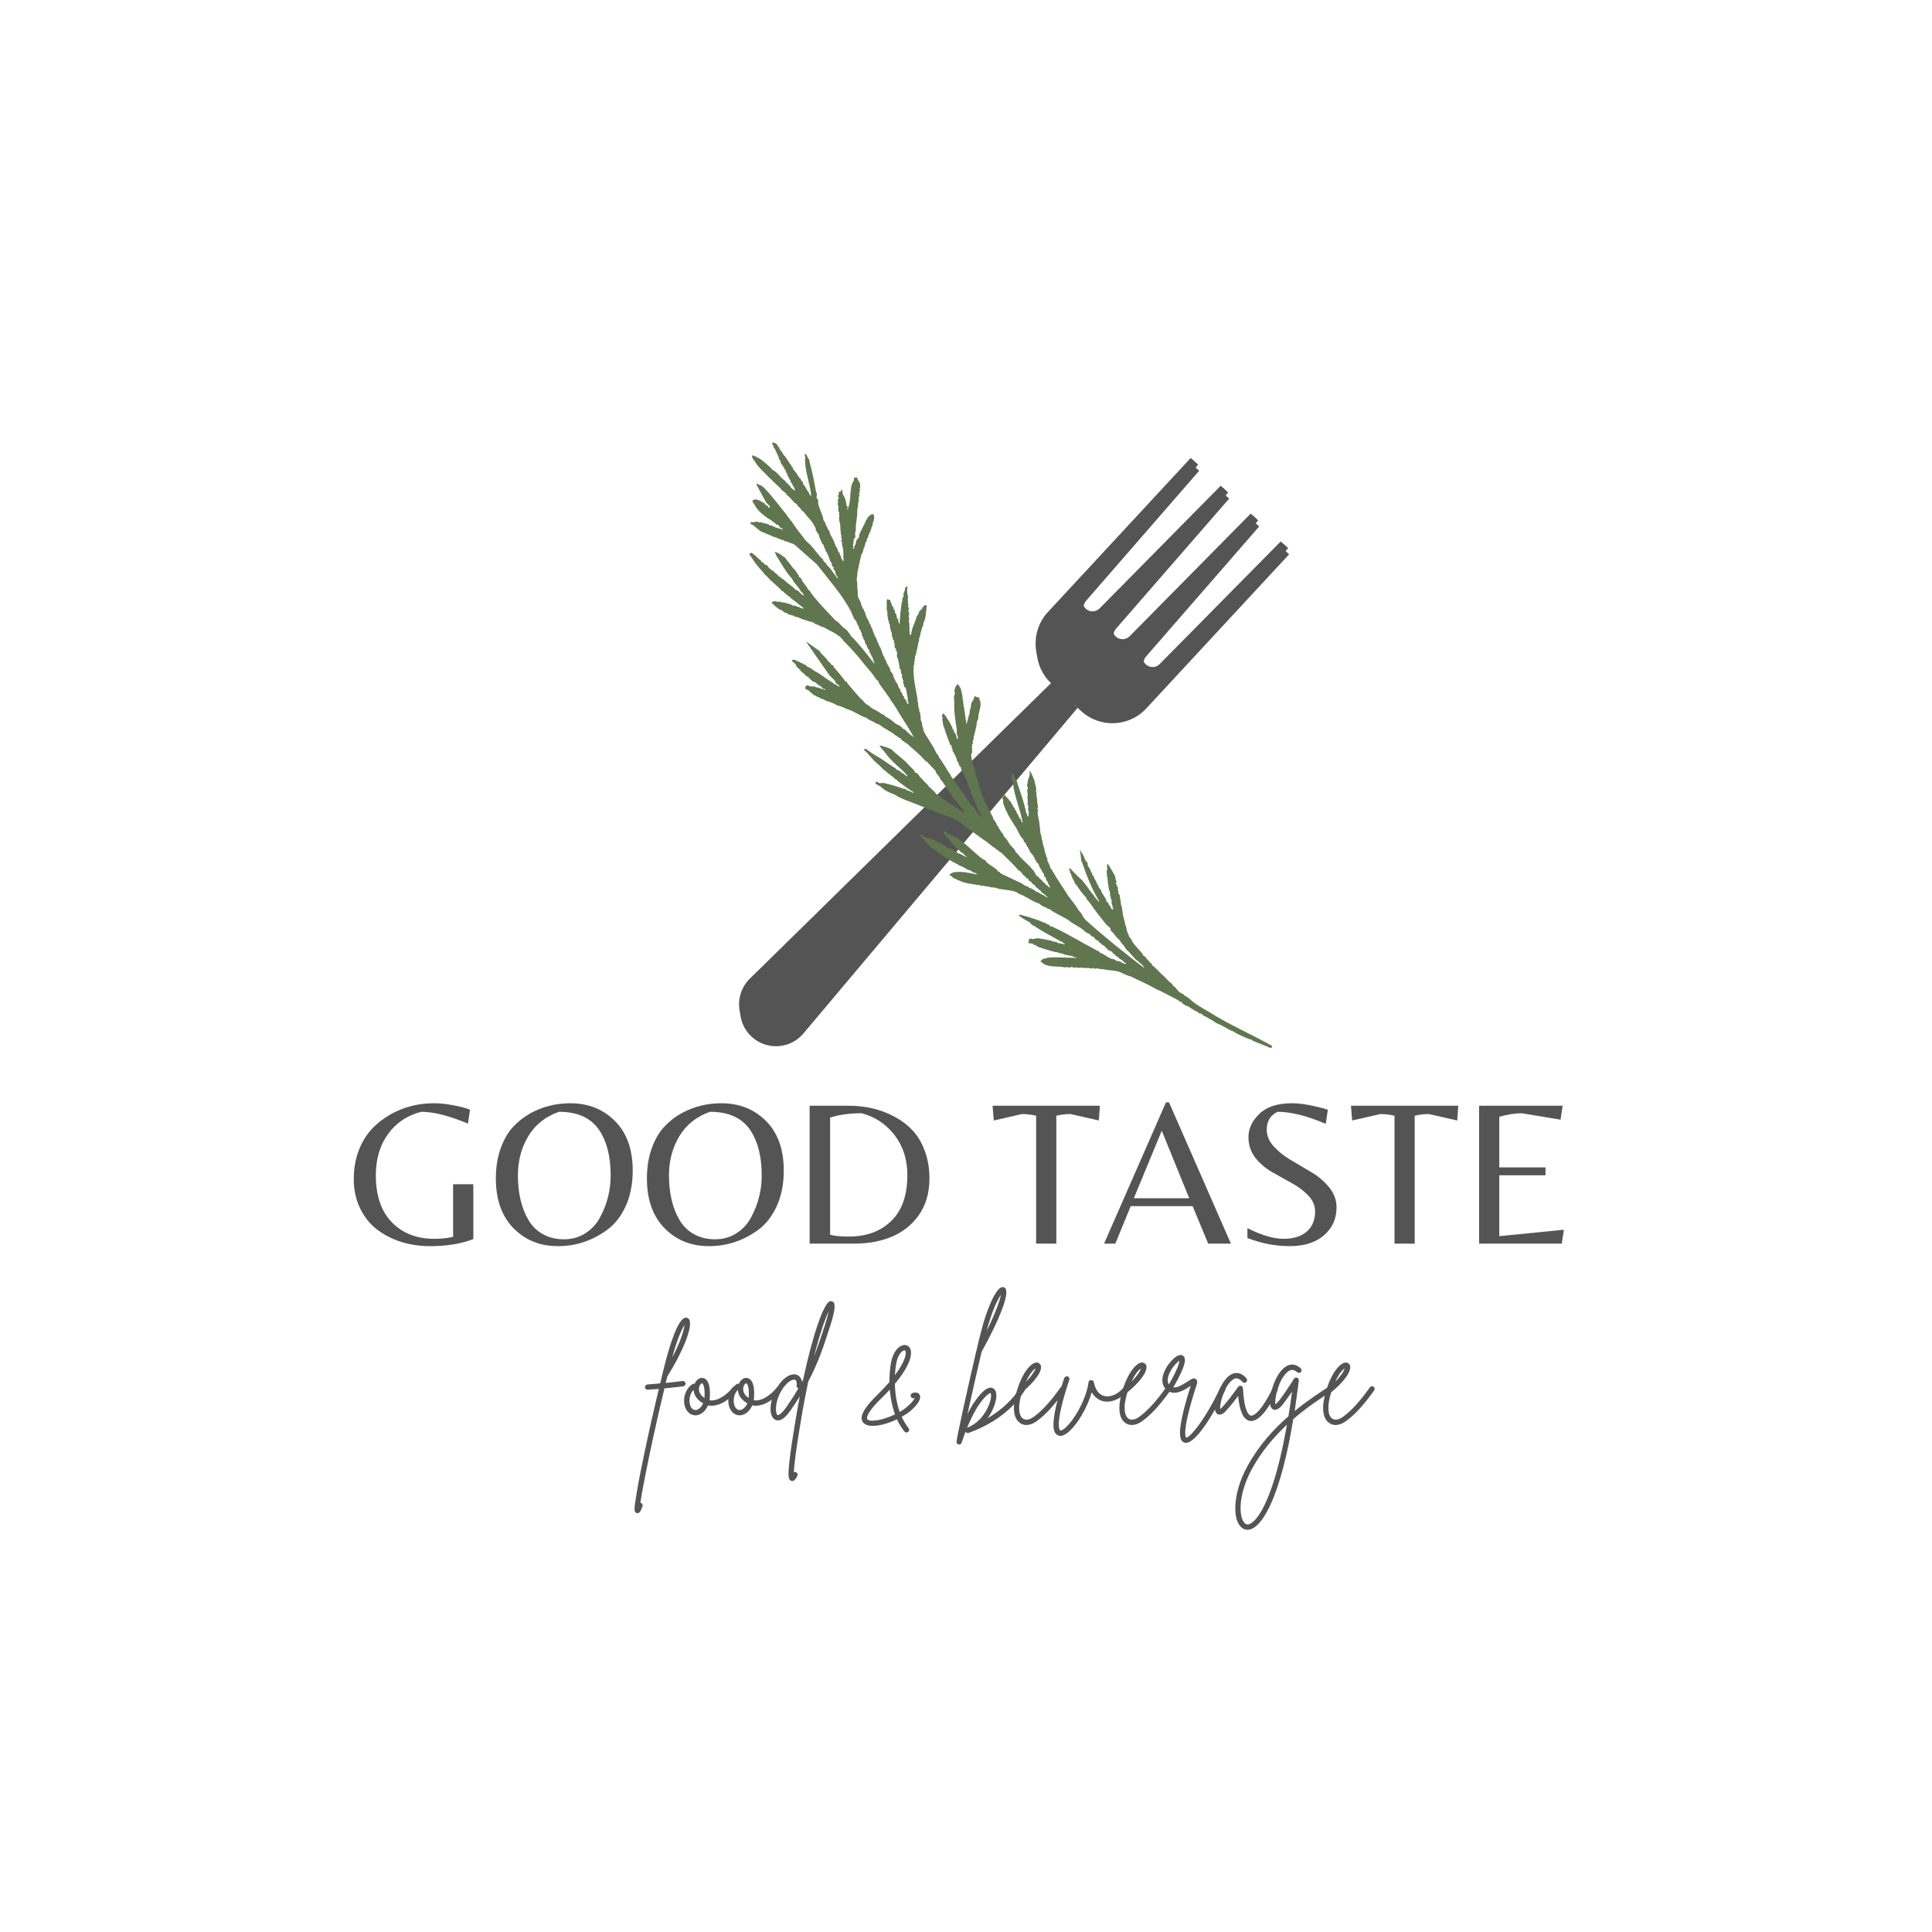 <svg xmlns="http://www.w3.org/2000/svg" xmlns:xlink="http://www.w3.org/1999/xlink" width="500" zoomAndPan="magnify" viewBox="0 0 375 375" height="500" preserveAspectRatio="xMidYMid meet" version="1.0"><defs><g/><clipPath id="a82e8bef04"><path d="M 201 90 L 251 90 L 251 141 L 201 141 Z M 201 90 " clip-rule="nonzero"/></clipPath><clipPath id="f05d0863f8"><path d="M 138.75 92.371 L 249.672 88.18 L 253.891 199.852 L 142.973 204.039 Z M 138.75 92.371 " clip-rule="nonzero"/></clipPath><clipPath id="61bd521db7"><path d="M 138.75 92.371 L 249.672 88.18 L 253.891 199.852 L 142.973 204.039 Z M 138.75 92.371 " clip-rule="nonzero"/></clipPath><clipPath id="d08daa7b26"><path d="M 143 133 L 210 133 L 210 204 L 143 204 Z M 143 133 " clip-rule="nonzero"/></clipPath><clipPath id="02fd3b8066"><path d="M 138.75 92.371 L 249.672 88.18 L 253.891 199.852 L 142.973 204.039 Z M 138.75 92.371 " clip-rule="nonzero"/></clipPath><clipPath id="0835273c16"><path d="M 138.75 92.371 L 249.672 88.18 L 253.891 199.852 L 142.973 204.039 Z M 138.75 92.371 " clip-rule="nonzero"/></clipPath><clipPath id="709ce7025f"><path d="M 201 88 L 251 88 L 251 140 L 201 140 Z M 201 88 " clip-rule="nonzero"/></clipPath><clipPath id="b1c29a6ce3"><path d="M 138.75 92.371 L 249.672 88.18 L 253.891 199.852 L 142.973 204.039 Z M 138.75 92.371 " clip-rule="nonzero"/></clipPath><clipPath id="b144b935af"><path d="M 138.75 92.371 L 249.672 88.18 L 253.891 199.852 L 142.973 204.039 Z M 138.75 92.371 " clip-rule="nonzero"/></clipPath><clipPath id="36921c114d"><path d="M 217 100 L 245 100 L 245 126 L 217 126 Z M 217 100 " clip-rule="nonzero"/></clipPath><clipPath id="6b8161e15f"><path d="M 138.75 92.371 L 249.672 88.18 L 253.891 199.852 L 142.973 204.039 Z M 138.75 92.371 " clip-rule="nonzero"/></clipPath><clipPath id="31ff4bbe70"><path d="M 138.75 92.371 L 249.672 88.18 L 253.891 199.852 L 142.973 204.039 Z M 138.75 92.371 " clip-rule="nonzero"/></clipPath><clipPath id="13037f386b"><path d="M 211 94 L 239 94 L 239 120 L 211 120 Z M 211 94 " clip-rule="nonzero"/></clipPath><clipPath id="4cd6063bb9"><path d="M 138.75 92.371 L 249.672 88.18 L 253.891 199.852 L 142.973 204.039 Z M 138.75 92.371 " clip-rule="nonzero"/></clipPath><clipPath id="224350b1f6"><path d="M 138.75 92.371 L 249.672 88.18 L 253.891 199.852 L 142.973 204.039 Z M 138.75 92.371 " clip-rule="nonzero"/></clipPath><clipPath id="6987f7c31d"><path d="M 223 105 L 250 105 L 250 131 L 223 131 Z M 223 105 " clip-rule="nonzero"/></clipPath><clipPath id="ebfa1bc304"><path d="M 138.75 92.371 L 249.672 88.18 L 253.891 199.852 L 142.973 204.039 Z M 138.75 92.371 " clip-rule="nonzero"/></clipPath><clipPath id="507bde5316"><path d="M 138.75 92.371 L 249.672 88.18 L 253.891 199.852 L 142.973 204.039 Z M 138.75 92.371 " clip-rule="nonzero"/></clipPath><clipPath id="df0d5ccfb9"><path d="M 201 89 L 233 89 L 233 133 L 201 133 Z M 201 89 " clip-rule="nonzero"/></clipPath><clipPath id="dea72fe96e"><path d="M 138.75 92.371 L 249.672 88.18 L 253.891 199.852 L 142.973 204.039 Z M 138.75 92.371 " clip-rule="nonzero"/></clipPath><clipPath id="bb37f8799b"><path d="M 138.75 92.371 L 249.672 88.18 L 253.891 199.852 L 142.973 204.039 Z M 138.75 92.371 " clip-rule="nonzero"/></clipPath><clipPath id="e2a1f0526d"><path d="M 143 132 L 209 132 L 209 202 L 143 202 Z M 143 132 " clip-rule="nonzero"/></clipPath><clipPath id="22919a0244"><path d="M 138.75 92.371 L 249.672 88.18 L 253.891 199.852 L 142.973 204.039 Z M 138.75 92.371 " clip-rule="nonzero"/></clipPath><clipPath id="b30100ffb0"><path d="M 138.75 92.371 L 249.672 88.18 L 253.891 199.852 L 142.973 204.039 Z M 138.75 92.371 " clip-rule="nonzero"/></clipPath><clipPath id="9b38abed45"><path d="M 145 132 L 207 132 L 207 200 L 145 200 Z M 145 132 " clip-rule="nonzero"/></clipPath><clipPath id="60987bf0a2"><path d="M 138.75 92.371 L 249.672 88.18 L 253.891 199.852 L 142.973 204.039 Z M 138.75 92.371 " clip-rule="nonzero"/></clipPath><clipPath id="87fda534e4"><path d="M 138.75 92.371 L 249.672 88.18 L 253.891 199.852 L 142.973 204.039 Z M 138.75 92.371 " clip-rule="nonzero"/></clipPath><clipPath id="8588e99867"><path d="M 164 98 L 165 98 L 165 99 L 164 99 Z M 164 98 " clip-rule="nonzero"/></clipPath><clipPath id="ebe7ebb18b"><path d="M 122.398 113.922 L 153.242 80.137 L 265.68 182.789 L 234.836 216.578 Z M 122.398 113.922 " clip-rule="nonzero"/></clipPath><clipPath id="f9b2460fb9"><path d="M 153.047 80.352 L 122.199 114.141 L 234.637 216.793 L 265.484 183.008 Z M 153.047 80.352 " clip-rule="nonzero"/></clipPath><clipPath id="08733ee454"><path d="M 145 85 L 247 85 L 247 204 L 145 204 Z M 145 85 " clip-rule="nonzero"/></clipPath><clipPath id="11b031b8dd"><path d="M 122.398 113.922 L 153.242 80.137 L 265.68 182.789 L 234.836 216.578 Z M 122.398 113.922 " clip-rule="nonzero"/></clipPath><clipPath id="800ed3f34c"><path d="M 153.047 80.352 L 122.199 114.141 L 234.637 216.793 L 265.484 183.008 Z M 153.047 80.352 " clip-rule="nonzero"/></clipPath><clipPath id="773ed351d2"><path d="M 160 107 L 161 107 L 161 108 L 160 108 Z M 160 107 " clip-rule="nonzero"/></clipPath><clipPath id="393350586e"><path d="M 122.398 113.922 L 153.242 80.137 L 265.68 182.789 L 234.836 216.578 Z M 122.398 113.922 " clip-rule="nonzero"/></clipPath><clipPath id="cb525f3878"><path d="M 153.047 80.352 L 122.199 114.141 L 234.637 216.793 L 265.484 183.008 Z M 153.047 80.352 " clip-rule="nonzero"/></clipPath></defs><g clip-path="url(#a82e8bef04)"><g clip-path="url(#f05d0863f8)"><g clip-path="url(#61bd521db7)"><path fill="#545454" d="M 232.75 91.383 L 210.832 116.582 C 210.105 117.367 210.152 118.594 210.938 119.324 C 211.723 120.055 212.949 120.008 213.68 119.223 L 237.137 95.453 L 238.574 96.785 L 216.656 121.984 C 215.93 122.77 215.977 124 216.762 124.73 C 217.547 125.457 218.777 125.406 219.504 124.625 L 242.965 100.859 L 244.402 102.191 L 222.48 127.391 C 221.754 128.172 221.801 129.402 222.586 130.133 C 223.375 130.859 224.602 130.812 225.328 130.031 L 248.789 106.262 L 250.219 107.59 L 222.496 137.504 C 219.125 141.141 213.441 141.355 209.801 137.98 L 204.078 132.672 C 200.438 129.297 200.227 123.609 203.598 119.969 L 231.32 90.055 L 232.75 91.383 " fill-opacity="1" fill-rule="nonzero"/></g></g></g><g clip-path="url(#d08daa7b26)"><g clip-path="url(#02fd3b8066)"><g clip-path="url(#0835273c16)"><path fill="#545454" d="M 209.16 137.391 L 155.73 200.844 C 153.113 203.668 148.699 203.832 145.879 201.215 C 143.055 198.598 142.891 194.184 145.504 191.359 L 204.719 133.266 L 209.16 137.391 " fill-opacity="1" fill-rule="nonzero"/></g></g></g><g clip-path="url(#709ce7025f)"><g clip-path="url(#b1c29a6ce3)"><g clip-path="url(#b144b935af)"><path fill="#545454" d="M 232.551 90.207 L 210.637 115.402 C 209.91 116.191 209.957 117.418 210.742 118.145 C 211.527 118.875 212.754 118.832 213.48 118.043 L 236.941 94.277 L 238.379 95.613 L 216.465 120.809 C 215.73 121.594 215.781 122.82 216.566 123.551 C 217.352 124.277 218.578 124.234 219.309 123.449 L 242.766 99.684 L 244.203 101.016 L 222.289 126.215 C 221.559 126.996 221.609 128.227 222.391 128.953 C 223.18 129.684 224.406 129.641 225.133 128.855 L 248.594 105.086 L 250.02 106.414 L 222.301 136.328 C 218.93 139.965 213.242 140.18 209.609 136.805 L 203.879 131.496 C 200.242 128.121 200.027 122.434 203.402 118.793 L 231.121 88.883 L 232.551 90.207 " fill-opacity="1" fill-rule="nonzero"/></g></g></g><g clip-path="url(#36921c114d)"><g clip-path="url(#6b8161e15f)"><g clip-path="url(#31ff4bbe70)"><path fill="#545454" d="M 217.797 124.691 C 217.656 124.562 217.551 124.418 217.457 124.266 C 218.215 124.648 219.156 124.516 219.758 123.867 L 243.223 100.105 L 244.008 100.836 L 220.547 124.598 C 219.816 125.383 218.586 125.426 217.797 124.691 " fill-opacity="1" fill-rule="nonzero"/></g></g></g><g clip-path="url(#13037f386b)"><g clip-path="url(#4cd6063bb9)"><g clip-path="url(#224350b1f6)"><path fill="#545454" d="M 211.93 119.246 C 211.793 119.125 211.688 118.977 211.594 118.824 C 212.352 119.207 213.293 119.074 213.895 118.426 L 237.355 94.664 L 238.145 95.395 L 214.684 119.152 C 213.953 119.945 212.723 119.98 211.93 119.246 " fill-opacity="1" fill-rule="nonzero"/></g></g></g><g clip-path="url(#6987f7c31d)"><g clip-path="url(#ebfa1bc304)"><g clip-path="url(#507bde5316)"><path fill="#545454" d="M 223.656 130.129 C 223.523 130.004 223.414 129.859 223.32 129.703 C 224.078 130.09 225.023 129.953 225.621 129.305 L 249.086 105.547 L 249.875 106.277 L 226.41 130.035 C 225.68 130.82 224.453 130.863 223.656 130.129 " fill-opacity="1" fill-rule="nonzero"/></g></g></g><g clip-path="url(#df0d5ccfb9)"><g clip-path="url(#dea72fe96e)"><g clip-path="url(#bb37f8799b)"><path fill="#545454" d="M 232.289 89.961 L 204.57 119.875 C 201.195 123.516 201.43 129.219 205.09 132.617 L 204.301 131.887 C 200.641 128.488 200.406 122.781 203.777 119.145 L 231.5 89.234 L 232.289 89.961 " fill-opacity="1" fill-rule="nonzero"/></g></g></g><g clip-path="url(#e2a1f0526d)"><g clip-path="url(#22919a0244)"><g clip-path="url(#b30100ffb0)"><path fill="#545454" d="M 208.969 136.211 L 155.535 199.668 C 152.918 202.492 148.508 202.656 145.684 200.043 C 142.859 197.422 142.695 193.008 145.312 190.184 L 204.52 132.086 L 208.969 136.211 " fill-opacity="1" fill-rule="nonzero"/></g></g></g><g clip-path="url(#9b38abed45)"><g clip-path="url(#60987bf0a2)"><g clip-path="url(#87fda534e4)"><path fill="#545454" d="M 205.07 132.598 L 206.258 133.703 L 148.391 191.43 C 146.039 193.969 145.645 197.5 147.336 199.719 C 147.113 199.578 146.891 199.414 146.688 199.227 C 144.391 197.098 144.621 193.113 147.203 190.328 L 205.07 132.598 " fill-opacity="1" fill-rule="nonzero"/></g></g></g><g clip-path="url(#8588e99867)"><g clip-path="url(#ebe7ebb18b)"><g clip-path="url(#f9b2460fb9)"><path fill="#5f764f" d="M 164.562 98.645 C 164.562 98.648 164.562 98.652 164.566 98.652 C 164.562 98.652 164.562 98.648 164.562 98.648 C 164.562 98.648 164.562 98.645 164.562 98.645 Z M 164.562 98.645 " fill-opacity="1" fill-rule="nonzero"/></g></g></g><g clip-path="url(#08733ee454)"><g clip-path="url(#11b031b8dd)"><g clip-path="url(#800ed3f34c)"><path fill="#5f764f" d="M 202.215 186.855 C 202.074 186.848 201.859 186.766 201.859 186.594 C 201.867 186.453 202.016 186.496 202.102 186.449 C 202.129 186.434 202.18 186.43 202.188 186.41 C 202.273 186.156 202.551 186.16 202.711 186.012 C 202.914 186.082 203.102 186.086 203.254 185.891 C 203.602 185.848 203.973 185.883 204.324 185.809 C 205.84 185.855 207.406 185.871 208.957 185.926 C 208.855 185.727 208.676 185.82 208.547 185.777 C 207.828 185.383 207.102 185.48 206.375 185.18 C 206.008 184.949 205.578 185.109 205.262 184.824 C 204.961 184.777 204.629 184.855 204.371 184.605 C 204.098 184.719 203.855 184.535 203.645 184.449 C 202.98 184.305 202.398 184.062 201.727 183.867 C 201.59 183.836 201.457 183.793 201.348 183.68 C 201.254 183.586 201.059 183.648 201.023 183.418 C 201.008 183.324 200.773 183.539 200.652 183.391 C 200.598 183.344 200.504 183.316 200.598 183.215 C 200.48 183.023 200.352 183.355 200.23 183.199 C 199.918 182.707 199.359 183.773 199.762 182.27 C 200.012 182.059 200.379 182.348 200.688 182.266 C 200.828 182.23 200.953 182.051 201.129 182.16 C 201.141 182.156 201.156 182.156 201.172 182.156 C 201.352 182.051 201.531 182.195 201.711 182.152 C 201.781 182.156 201.871 182.121 201.906 182.223 C 201.922 182.223 201.941 182.223 201.957 182.223 C 202.031 182.152 202.098 182.156 202.152 182.246 C 202.32 182.258 202.492 182.223 202.645 182.332 C 203.035 182.336 203.426 182.5 203.801 182.527 C 203.922 182.555 204.066 182.551 204.148 182.656 C 204.293 182.816 204.5 182.691 204.66 182.781 C 204.777 182.711 204.848 182.824 204.945 182.871 C 205.02 182.891 205.129 182.781 205.172 182.93 C 205.57 183.156 206.039 183.133 206.465 183.27 C 206.52 183.215 206.785 183.414 206.648 183.121 L 206.629 183.121 C 206.57 183.156 206.52 183.164 206.484 183.09 C 206.363 183.016 206.266 182.93 206.203 182.797 C 206.152 182.805 206.098 182.809 206.043 182.812 C 204.223 181.75 202.32 180.832 200.617 179.633 C 200.48 179.691 200.398 179.602 200.32 179.496 C 200.164 179.395 200 179.297 199.949 179.094 C 199.934 179.078 197.91 177.953 197.832 177.734 C 197.812 177.676 197.68 177.656 197.785 177.562 C 197.875 177.398 201.629 178.562 202.352 178.965 C 202.785 179.035 203.117 179.324 203.504 179.48 C 203.648 179.48 203.715 179.578 203.789 179.664 C 203.875 179.773 203.891 180.051 204.105 179.77 C 204.402 179.895 204.707 180.164 205.027 180.23 C 207.777 181.57 210.422 183.207 213.078 184.574 C 213.426 184.602 213.492 185.09 213.824 185.051 C 213.961 185.031 214.035 185.105 214.074 185.168 C 214.711 185.516 215.266 186.043 216.012 186.164 C 216.184 186.168 216.398 186.227 216.492 186.367 C 216.805 186.648 217.23 186.496 217.578 186.734 C 217.879 186.832 218.227 187.199 218.531 187.074 C 218.57 186.984 218.488 186.922 218.422 186.895 C 218.129 186.816 217.934 186.422 217.695 186.301 C 217.191 186.129 216.98 185.625 216.496 185.465 C 216.367 185.301 216.301 185.113 216.062 185.066 C 215.902 184.949 215.91 184.688 215.672 184.645 C 214.895 184.508 214.656 183.629 213.977 183.402 C 213.922 183.402 213.832 183.34 213.816 183.285 C 213.754 183.086 213.551 183.07 213.43 182.961 C 213.391 182.926 213.305 182.906 213.305 182.879 C 213.305 182.613 213.07 182.594 212.91 182.484 C 212.492 182.43 212.516 181.875 212.113 181.789 C 211.801 181.809 211.758 181.539 211.594 181.41 C 211.316 181.09 210.836 181.109 210.562 180.758 C 209.633 179.844 208.289 179.434 207.34 178.547 C 206.176 177.828 204.785 177.312 203.746 176.453 C 203.336 176.473 202.988 176.062 202.562 175.941 C 202.129 175.895 201.945 175.461 201.551 175.324 C 200.582 175.047 199.75 174.395 198.832 173.953 C 198.359 173.641 197.738 173.598 197.363 173.184 C 196.402 172.797 195.387 172.766 194.375 172.582 C 193.781 172.613 193.234 172.203 192.672 172.25 C 192.152 172.266 191.707 171.93 191.191 172.047 C 191.164 172.055 191.125 172 191.094 171.977 C 191.008 171.91 190.93 171.863 190.82 171.945 C 190.648 172.074 190.461 171.832 190.293 171.844 C 188.863 171.621 187.352 171.508 186.023 170.852 C 185.926 170.883 185.844 170.863 185.785 170.777 C 185.727 170.66 185.562 170.68 185.5 170.566 C 184.996 170.555 184.77 170.012 184.305 169.844 C 184.25 169.82 184.273 169.762 184.309 169.738 C 184.453 169.555 185.152 169.301 185.137 169.273 C 185.191 169.277 185.246 169.285 185.297 169.289 C 186.668 169.086 188.211 169.449 189.59 169.719 C 189.504 169.465 189.504 169.461 189.348 169.469 C 188.812 169.398 188.418 168.863 187.816 168.812 C 187.488 168.555 187.145 168.414 186.789 168.211 C 186.629 168.035 186.277 168.168 186.121 167.91 C 184.426 167.02 182.699 166.062 181.242 164.789 C 181.16 164.82 181.121 164.77 181.09 164.711 C 181.062 164.695 181.039 164.68 181.016 164.664 C 180.957 164.676 180.918 164.656 180.883 164.609 C 180.191 164.082 179.707 163.25 179.004 162.688 C 178.863 162.613 178.645 162.027 178.641 161.777 C 178.754 162.074 179.141 162.07 179.23 162.375 C 179.418 162.551 179.711 162.445 179.906 162.59 C 181.793 162.965 183.383 164.34 185.129 165.043 C 185.23 165.371 185.59 165.203 185.762 165.418 C 185.863 165.633 186.082 165.648 186.27 165.699 C 186.727 165.875 187.129 166.176 187.586 166.379 C 187.527 166.305 187.629 166.109 187.41 166.168 C 187.383 166.172 187.32 166.125 187.316 166.094 C 187.262 165.852 186.926 165.832 186.895 165.57 C 186.891 165.555 186.852 165.527 186.836 165.535 C 186.586 165.594 186.473 165.387 186.383 165.242 C 185.719 164.527 184.848 164.02 184.387 163.117 C 184.305 163.152 184.258 163.094 184.254 163.043 C 184.254 162.898 184.137 162.824 184.086 162.719 C 183.992 162.516 183.711 162.512 183.664 162.281 C 183.578 162.156 183.395 162.125 183.371 161.953 C 183.328 161.957 183.289 161.953 183.301 161.891 C 183.035 161.633 183.398 161.047 183.652 161.473 C 183.746 161.547 183.75 161.746 183.855 161.738 C 184.102 161.723 184.223 161.918 184.41 162 C 186.344 162.707 187.762 164.227 189.27 165.539 C 189.887 166.02 190.512 166.715 191.266 167.016 C 191.328 167.016 191.383 167.074 191.383 167.137 C 191.383 167.391 191.598 167.441 191.758 167.551 C 192.129 167.973 193.863 168.766 193.676 169.242 C 194.121 168.891 194.008 169.652 194.41 169.562 C 194.43 169.559 194.469 169.578 194.477 169.598 C 194.551 169.812 194.781 169.801 194.93 169.867 C 196.113 170.398 197.195 170.973 198.355 171.473 C 198.672 171.77 198.992 171.93 199.402 172.066 C 199.633 172.148 199.773 172.445 200.074 172.359 C 200.137 172.57 200.352 172.547 200.5 172.617 C 200.855 172.77 201.059 173.16 201.48 173.176 C 201.531 173.172 201.613 173.18 201.637 173.242 C 201.766 173.566 202.203 173.43 202.348 173.727 C 202.562 173.629 202.648 173.824 202.773 173.922 C 203.066 174.16 203.062 174.16 203.352 174.199 C 203.367 174.043 203.199 174.102 203.145 174.027 C 202.887 173.668 202.504 173.402 202.152 173.195 C 202.086 172.824 201.656 172.793 201.504 172.5 C 201.383 172.266 200.945 172.328 200.984 171.941 C 200.664 171.699 200.281 171.508 200.105 171.113 C 199.812 171.059 199.609 170.914 199.578 170.594 C 199.574 170.562 199.496 170.508 199.465 170.516 C 199.27 170.543 199.223 170.352 199.121 170.266 C 198.973 170.043 198.598 169.887 198.484 169.703 C 198.41 169.465 198.223 169.359 198.086 169.203 C 198.039 169.148 198.055 169.027 197.977 169.035 C 197.766 169.055 197.633 168.902 197.57 168.777 C 196.605 167.633 195.496 166.691 194.457 165.609 C 194.328 165.398 194.047 165.473 193.922 165.223 C 193.84 165.043 193.547 165.086 193.488 164.859 C 193.316 164.906 193.266 164.797 193.219 164.668 C 193.188 164.582 193.117 164.539 193.02 164.527 C 192.742 164.48 192.617 164.172 192.34 164.117 C 192.32 163.793 191.891 163.879 191.816 163.605 C 191.023 163.098 186.988 160.176 186.066 159.422 C 184.508 158.422 182.582 158.105 180.938 157.281 C 180.785 157.066 180.34 157.191 180.227 157.105 C 179.703 156.738 179.031 156.582 178.434 156.316 C 176.809 155.637 175.027 155.137 173.582 154.195 C 172.656 153.867 171.691 153.438 170.969 152.703 C 170.953 152.707 170.938 152.699 170.934 152.68 C 170.609 152.559 170.379 152.258 170.016 152.211 C 169.965 152.207 169.957 152.16 169.949 152.117 C 169.84 151.793 170.273 151.578 170.457 151.863 C 170.52 151.957 170.613 151.961 170.684 152.004 C 170.871 152.121 171.027 151.867 171.188 152.004 C 171.398 152.012 171.645 151.902 171.816 152.051 C 173.012 152.305 174.211 152.68 175.355 153.102 C 175.578 153.195 175.914 153.082 176 153.438 C 176.426 153.395 176.781 153.684 177.16 153.855 C 177.211 153.879 177.273 153.934 177.32 153.859 C 177.238 153.516 176.621 153.523 176.469 153.145 C 176.262 153.117 176.105 153.031 175.969 152.879 C 175.324 152.328 174.555 151.945 173.98 151.312 C 173.852 151.18 173.625 151.207 173.547 151.051 C 173.367 150.688 172.895 150.652 172.723 150.289 C 172.207 150.098 171.945 149.547 171.418 149.363 C 171.246 148.977 170.699 148.703 170.504 148.355 C 170.473 148.34 170.438 148.32 170.406 148.305 C 170.359 148.309 170.328 148.289 170.301 148.258 C 170.184 148.227 170.148 148.109 170.098 148.016 C 170.051 147.965 169.938 147.988 169.949 147.879 C 169.875 147.73 169.672 147.738 169.594 147.598 C 169.438 147.324 169.152 147.141 168.996 146.883 C 168.957 146.863 168.926 146.84 168.926 146.789 C 168.734 146.684 168.504 146.355 168.516 146.348 C 168.484 146.332 168.305 146.133 168.246 146.062 C 168.156 145.957 167.793 145.691 167.789 145.609 C 167.75 145.598 167.715 145.59 167.68 145.586 C 167.625 145.586 167.645 145.469 167.676 145.465 C 167.809 145.453 167.906 145.316 168.051 145.324 C 168.051 145.402 169.332 146.223 169.418 146.32 C 169.602 146.371 170.195 146.832 170.414 146.895 C 171.473 147.52 172.621 148.414 173.75 149.102 C 173.938 149.188 174.094 149.5 174.281 149.5 C 174.496 149.434 174.496 149.738 174.703 149.703 C 174.762 149.715 174.867 149.746 174.863 149.754 C 174.832 150.004 175.059 150.004 175.184 150.059 C 175.355 150.094 176.285 151.02 176.145 150.582 C 174.824 148.996 172.895 147.77 171.781 146.031 C 171.652 146.031 171.652 145.938 171.641 145.848 C 171.516 145.672 170.766 144.977 170.719 144.762 C 170.617 144.527 173.078 145.32 173.121 145.539 C 173.141 145.633 174.566 146.809 175.23 147.359 C 175.84 147.812 176.324 148.527 176.945 149.031 C 177.172 149.324 177.559 149.547 177.598 149.938 C 177.594 149.98 177.645 149.996 177.695 149.984 C 178.344 150.008 178.355 150.898 178.938 151.109 C 179.238 151.664 179.734 151.957 180.129 152.418 C 180.273 152.609 180.352 152.895 180.66 152.945 C 180.828 153.305 181.266 153.477 181.5 153.816 C 181.785 154.406 182.625 154.457 182.895 155.039 C 183.152 155.059 183.277 155.359 183.555 155.34 C 183.594 155.34 183.648 155.336 183.664 155.387 C 184.133 155.949 184.836 156.242 185.453 156.633 C 185.652 156.906 186.008 156.926 186.246 157.148 C 186.535 157.27 186.867 157.75 187.176 157.605 C 187.238 157.539 187.164 157.496 187.125 157.441 C 186.539 156.828 186.09 156.086 185.531 155.469 C 185.262 155.391 185.336 155 185.043 154.953 C 184.988 154.848 185.055 154.715 184.891 154.672 C 184.629 154.066 184.199 153.609 183.805 153.074 C 183.402 152.445 183.008 151.73 182.496 151.211 C 182.398 150.656 181.883 150.402 181.676 149.926 C 181.645 149.746 181.551 149.539 181.418 149.422 C 180.934 148.918 180.371 148.387 179.973 147.867 C 179.738 147.859 179.625 147.66 179.484 147.535 C 178.523 146.445 177.441 145.551 176.363 144.621 C 176.219 144.422 176.008 144.25 175.734 144.207 C 175.516 143.816 174.984 143.777 174.82 143.363 C 174.793 143.18 174.582 143.293 174.477 143.191 C 174.219 142.938 173.875 142.793 173.598 142.555 C 173.145 142.129 172.492 141.922 172.008 141.504 C 171.281 141.219 170.773 140.523 169.992 140.406 C 169.496 139.945 168.617 139.828 168.16 139.32 C 166.801 138.918 165.68 137.945 164.281 137.59 C 163.699 137.273 163.066 137.035 162.441 136.898 C 161.848 136.492 161.164 136.266 160.441 136.062 C 160.039 135.863 159.641 135.605 159.203 135.535 C 158.988 135.227 158.52 135.348 158.32 135.008 C 158.258 134.918 158.035 135.055 157.984 134.949 C 157.898 134.738 157.68 134.695 157.527 134.566 C 157.227 134.312 157.008 133.941 156.578 133.855 C 155.941 133.676 156.5 132.707 157.008 133.117 C 157.391 133.371 157.941 133.113 158.328 133.344 C 158.539 133.496 158.801 133.414 159.035 133.523 C 159.168 133.586 159.316 133.719 159.477 133.707 C 159.773 133.629 159.91 133.988 160.156 133.934 C 160.254 133.863 160.094 133.707 159.992 133.738 C 159.945 133.746 159.875 133.801 159.852 133.754 C 159.75 133.516 159.43 133.5 159.348 133.25 C 159.328 133.176 159.281 133.184 159.234 133.156 C 158.809 132.992 158.488 132.633 158.168 132.371 C 157.672 132.371 157.352 131.871 157 131.578 C 156.957 131.52 156.949 131.414 156.84 131.398 C 156.328 131.246 156.105 130.66 155.625 130.445 C 155.496 130.395 155.43 130.305 155.406 130.191 C 155.266 129.824 154.77 129.684 154.609 129.348 C 154.488 128.887 153.988 128.465 153.828 128.418 C 153.723 128.359 153.613 128.195 153.773 128.148 C 154.125 127.879 154.562 128.254 154.879 128.414 C 155.133 128.352 155.246 128.617 155.461 128.672 C 155.57 128.699 155.746 128.656 155.809 128.816 C 155.855 128.922 155.945 128.934 156.039 128.941 C 156.418 128.93 156.52 129.406 156.836 129.453 C 157.555 129.711 158.047 130.332 158.77 130.59 C 159.73 131.25 160.719 131.957 161.723 132.566 C 161.902 132.742 162.047 132.898 162.316 132.871 C 162.453 133.137 162.742 133.207 162.992 133.328 C 162.809 133.184 162.844 132.934 162.641 132.84 C 162.328 132.797 162.227 132.527 162.117 132.305 C 161.945 131.777 161.402 131.691 161.199 131.219 C 161.129 131.121 160.961 131.16 160.961 131.016 C 159.562 129.008 156.508 124.652 156.453 124.535 C 156.391 124.387 158.461 125.996 159.031 126.32 C 159.113 126.352 159.246 126.574 159.293 126.703 C 159.73 127.223 160.281 127.629 160.664 128.191 C 160.723 128.484 161.031 128.48 161.16 128.684 C 161.297 129.23 161.91 129.105 161.84 129.367 C 161.703 129.621 162.125 129.711 162.199 129.871 C 162.328 130.113 162.527 130.277 162.695 130.473 C 163.105 130.977 163.527 131.488 163.914 132.004 C 164 132.141 163.988 132.324 164.227 132.25 C 164.961 133.293 165.91 134.266 166.754 135.281 C 166.859 135.371 166.965 135.441 167 135.59 C 167.359 135.723 167.586 136.141 167.871 136.438 C 168.211 136.805 168.73 136.914 169.02 137.328 C 169.668 137.734 170.391 138.039 170.969 138.465 C 171.23 138.734 171.73 138.688 171.887 139.125 C 172.727 139.418 173.332 140.082 174.039 140.609 C 174.379 140.57 174.707 141 175.07 141.184 C 175.156 141.254 175.113 141.395 175.234 141.422 C 175.734 141.531 175.949 142.004 176.324 142.277 C 176.477 142.387 177.156 142.988 177.363 143.094 C 177.484 143.266 176.027 140.711 175.543 140.043 C 174.66 138.75 173.98 137.312 173.016 136.078 C 172.336 134.848 171.25 133.656 170.516 132.434 C 170.59 132.285 170.465 132.176 170.398 132.133 C 170.121 131.961 169.949 131.699 169.785 131.438 C 168.883 130.117 167.734 128.984 166.781 127.699 C 165.793 126.566 164.848 125.457 163.746 124.422 C 163.598 124.238 163.555 123.945 163.25 123.902 C 163.195 123.895 163.242 123.836 163.23 123.824 C 163.125 123.742 163.184 123.508 162.953 123.547 C 162.371 123.051 161.578 122.641 160.855 122.289 C 160.566 122.074 160.195 122.004 159.949 121.734 C 159.758 121.77 159.594 121.684 159.426 121.605 C 159.164 121.535 158.949 121.375 158.711 121.273 C 158.441 121.156 158.074 121.168 157.965 120.797 C 157.945 120.734 157.914 120.797 157.895 120.812 C 157.621 120.996 157.672 120.645 157.539 120.668 C 157.402 120.75 157.293 120.648 157.18 120.641 C 156.445 120.375 155.668 120.223 154.969 119.852 C 154.676 119.664 154.223 119.855 154.027 119.453 C 154.02 119.438 153.969 119.43 153.957 119.441 C 153.727 119.605 153.59 119.328 153.395 119.309 C 153.312 119.301 153.172 119.363 153.082 119.262 C 152.93 119.086 152.723 118.992 152.5 118.953 C 152.086 118.871 151.898 118.426 151.473 118.352 C 151.199 118.305 151.004 118.059 150.773 117.906 C 150.504 117.727 150.285 117.508 150.078 117.27 C 149.988 117.23 149.785 117.016 149.785 116.953 C 149.793 116.852 149.898 116.805 150.008 116.785 C 150.188 116.75 150.535 116.59 150.816 116.805 C 151.164 116.801 151.508 116.715 151.789 116.938 C 152.438 116.91 153.055 117.211 153.637 117.367 C 153.73 117.625 153.906 117.523 154.07 117.527 C 154.695 117.637 155.273 117.965 155.875 118.164 C 156.082 117.965 155.758 117.941 155.703 117.793 C 155.008 117.324 154.398 116.691 153.668 116.238 C 153.59 116.176 153.465 116.141 153.449 116.039 C 153.414 115.84 153.203 115.82 153.102 115.766 C 152.824 115.59 152.645 115.297 152.34 115.18 C 152.383 114.941 151.969 115.02 152.043 114.754 C 151.867 114.789 151.766 114.742 151.684 114.605 C 151.035 113.871 150.246 113.27 149.543 112.586 C 149.215 112.32 148.965 111.934 148.672 111.668 C 148.414 111.637 148.355 111.34 148.203 111.172 C 147.883 110.77 147.465 110.434 147.207 109.984 C 146.969 109.914 145.664 107.852 145.598 107.812 C 145.168 107.555 145.848 107.125 146.082 107.402 C 146.246 107.543 146.355 107.75 146.586 107.82 C 146.652 107.84 146.777 107.879 146.77 108.004 C 146.879 108.105 146.988 108.211 147.094 108.316 C 147.184 108.277 147.207 108.312 147.191 108.398 C 147.211 108.418 147.23 108.441 147.254 108.461 C 147.352 108.477 147.371 108.586 147.441 108.633 C 147.746 108.641 147.688 108.953 147.828 109.113 C 147.836 109.105 147.848 109.098 147.855 109.09 C 147.848 109.082 147.84 109.07 147.832 109.059 C 148.188 109.125 148.336 109.566 148.668 109.656 C 149.051 109.715 149.094 110.098 149.316 110.312 C 149.512 110.379 149.664 110.496 149.738 110.695 C 149.809 110.82 149.945 110.668 150.051 110.789 C 150.34 111.164 150.766 111.406 151.086 111.738 C 151.176 111.855 151.215 112.016 151.426 111.965 C 151.547 112.008 151.559 112.238 151.715 112.289 C 152.113 112.434 152.395 112.742 152.691 113.031 C 153.273 113.492 153.914 113.906 154.402 114.457 C 155.055 114.57 155.367 115.344 155.988 115.598 C 155.996 115.164 155.609 115.012 155.406 114.738 C 154.98 113.836 154.098 113.219 153.734 112.305 C 152.492 110.996 151.59 109.262 150.625 107.746 C 150.594 107.539 150.461 107.379 150.371 107.195 C 150.68 107.02 151.883 107.844 151.98 107.984 C 152.168 108.027 152.539 108.387 152.625 108.578 C 152.684 108.59 152.695 108.629 152.688 108.68 C 153.137 109.188 153.609 109.809 153.98 110.34 C 154.285 110.434 154.285 110.758 154.508 110.926 C 154.715 111.082 154.711 111.484 155.023 111.633 C 155.043 111.641 155.055 111.707 155.043 111.723 C 154.949 112.027 155.414 112.078 155.523 112.316 C 155.734 113.023 156.395 113.52 156.734 114.184 C 156.832 114.328 156.875 114.566 157.062 114.613 C 157.215 114.648 157.234 114.75 157.25 114.836 C 157.73 115.559 158.297 116.23 158.887 116.898 C 159.945 118.105 161.094 119.273 162.176 120.434 C 162.969 120.828 163.348 121.719 164.152 122.121 C 164.285 122.203 164.297 122.441 164.523 122.422 C 164.539 122.422 164.57 122.492 164.574 122.531 C 164.633 122.871 165.043 123 165.09 123.359 C 166.781 125.035 168.211 126.902 169.648 128.758 C 169.715 128.727 169.754 128.68 169.766 128.609 C 169.758 128.602 169.754 128.59 169.754 128.574 C 169.707 128.512 169.582 128.516 169.609 128.398 C 169.543 128.238 169.52 128.062 169.422 127.91 C 169.504 127.605 169.137 127.492 169.121 127.207 C 169.117 127.117 168.969 127.004 168.969 126.863 C 168.992 126.621 168.719 126.875 168.781 126.531 C 168.82 126.055 168.375 125.98 168.332 125.605 C 168.34 125.254 167.961 125.047 167.91 124.68 C 167.871 124.273 167.539 124.027 167.453 123.645 C 167.422 123.578 167.5 123.48 167.43 123.453 C 167.07 123.32 167.465 123.004 167.223 122.816 C 167.137 122.742 167.055 122.664 167.125 122.531 C 166.961 122.254 166.609 121.934 166.676 121.492 C 166.219 121.152 166.371 120.512 165.852 120.199 C 165.773 120.152 165.66 120.047 165.707 119.898 C 165.59 119.527 165.309 119.184 165.23 118.773 C 163.43 115.355 160.852 112.512 158.516 109.496 C 157.105 108.297 154.16 105.605 154.012 105.582 C 153.418 105.449 152.902 105.078 152.297 105.031 C 152.152 105.047 152.164 104.895 152.109 104.82 C 151.988 104.605 151.945 105.066 151.641 104.754 C 151.434 104.551 151.145 104.613 150.922 104.484 C 150.758 104.27 150.488 104.32 150.281 104.227 L 150.277 104.234 C 149.52 103.891 148.633 103.539 147.867 103.223 C 147.512 103.188 146.211 101.828 146.031 101.863 C 145.898 101.883 145.547 101.586 145.676 101.473 C 145.762 101.434 145.742 101.297 145.918 101.312 C 146.273 101.48 146.582 101.207 146.938 101.254 C 147.285 101.402 147.562 101.41 147.93 101.402 C 148.129 101.469 148.297 101.695 148.547 101.555 C 148.742 101.797 149.18 101.57 149.301 101.953 C 149.305 101.965 149.348 101.969 149.375 101.969 C 149.918 101.941 150.246 102.328 150.809 102.453 C 151.18 102.605 151.617 102.637 151.969 102.852 C 151.969 102.82 151.977 102.762 151.965 102.758 C 151.832 102.707 151.832 102.523 151.648 102.492 C 151.383 102.465 151.289 102.242 151.227 102 C 151.039 102.172 151.066 101.785 150.914 101.828 C 150.703 101.938 150.645 101.754 150.555 101.645 C 150.359 101.453 150.066 101.387 149.914 101.137 C 148.586 100.352 147.004 99.215 146.344 97.77 C 146 97.414 145.898 97.086 146.473 96.965 C 146.609 96.879 146.727 96.953 146.848 96.996 C 146.961 96.852 147.07 97.055 147.195 97.074 C 147.48 97.055 147.605 97.281 147.84 97.422 C 148.09 97.535 148.453 97.605 148.547 97.965 C 148.75 98.125 149.098 98.145 149.156 98.48 C 149.168 98.566 149.32 98.531 149.395 98.539 C 149.598 98.137 148.766 97.785 148.641 97.379 C 148.109 96.508 146.977 94.215 146.828 94.137 C 146.961 94.07 146.855 93.895 146.965 93.809 C 147.168 94.086 147.473 94.137 147.75 94.254 C 147.926 94.234 147.922 94.434 148.039 94.488 C 148.121 94.48 148.172 94.512 148.191 94.598 C 148.234 94.609 148.266 94.637 148.273 94.68 C 148.328 94.715 148.402 94.723 148.426 94.801 C 149.961 96.391 151.289 98.246 152.699 99.945 C 152.742 100.23 153.023 100.297 153.102 100.535 C 153.152 100.688 153.406 100.727 153.406 100.965 C 153.41 101.02 153.586 101.078 153.641 101.18 C 154.379 102.352 155.223 103.438 156.109 104.523 C 156.191 104.672 156.176 104.91 156.441 104.891 C 156.648 105.344 157.184 105.531 157.461 105.957 C 157.809 106.336 158.168 106.715 158.418 107.145 C 158.688 107.223 158.648 107.613 158.945 107.676 C 159.051 108.035 159.449 108.285 159.734 108.551 C 159.766 109.027 160.266 109.168 160.449 109.551 C 160.574 109.812 160.836 110.012 161.059 110.215 C 161.578 110.941 162.07 111.656 162.648 112.34 C 162.57 112.141 162.629 111.898 162.406 111.762 C 162.223 111.652 162.25 111.438 162.203 111.266 C 162.18 111.16 162.027 111.059 162.082 111.012 C 162.281 110.844 162.066 110.848 162.008 110.789 C 161.887 110.66 161.871 110.469 161.75 110.336 C 161.68 110.258 161.805 110.215 161.844 110.152 C 161.922 109.941 161.363 110.098 161.469 109.582 C 161.488 109.41 161.461 109.273 161.309 109.172 C 161.051 108.777 160.891 108.262 160.777 107.797 C 160.508 107.688 160.707 107.277 160.398 107.191 C 160.398 107.191 160.398 107.188 160.402 107.184 C 160.402 107.184 160.406 107.184 160.41 107.184 C 160.406 107.18 160.402 107.176 160.398 107.172 C 160.215 106.949 160.238 106.633 160.062 106.41 C 159.852 106.145 159.98 105.688 159.57 105.535 C 159.418 104.879 158.922 104.359 158.922 103.695 C 158.633 103.539 158.605 103.184 158.383 102.973 C 158.34 102.934 158.254 102.832 158.348 102.727 C 158.379 102.375 157.957 102.09 157.895 101.73 C 157.367 100.855 156.523 100.156 155.98 99.316 C 155.645 99.203 155.5 98.875 155.297 98.613 C 155.098 98.363 154.719 98.258 154.711 97.863 C 154.094 97.637 153.711 96.973 153.246 96.512 C 153.078 96.27 152.746 96.242 152.668 95.922 C 152.465 95.594 152.082 95.426 151.82 95.145 C 151.668 95.223 151.598 94.887 151.496 94.793 C 150.988 94.352 150.535 93.836 150.004 93.398 C 149.926 93.406 149.918 93.359 149.926 93.301 C 149.918 93.152 149.75 93.156 149.688 93.059 C 149.617 93.039 149.562 93.004 149.582 92.914 C 149.566 92.891 149.555 92.863 149.539 92.84 C 149.43 92.898 149.375 92.844 149.344 92.746 C 148.359 91.648 147.133 90.746 146.426 89.406 C 146.16 89.266 146.168 88.922 145.953 88.746 C 145.945 88.738 145.953 88.691 145.969 88.676 C 146.062 88.582 145.969 88.098 146.309 88.508 C 146.445 88.559 146.645 88.535 146.77 88.633 C 146.859 88.641 146.789 88.789 146.906 88.785 C 147.191 88.773 147.371 89.012 147.602 89.121 C 148.367 89.645 149.031 90.324 149.746 90.934 C 149.836 91.023 149.848 91.176 149.98 91.223 C 150.934 91.656 151.398 92.68 152.262 93.223 C 152.637 93.754 153.199 94.07 153.547 94.656 C 153.668 94.887 154.016 94.957 154.164 95.176 C 154.246 95.254 154.293 95.172 154.348 95.137 C 154.219 94.961 154.262 94.715 154.09 94.555 C 153.801 94.285 153.832 93.812 153.469 93.59 C 153.367 93.504 153.547 93.371 153.449 93.281 C 153.266 93.078 153.121 92.848 153.07 92.582 C 153.047 92.438 152.875 92.562 152.887 92.457 C 152.922 92.164 152.781 91.969 152.621 91.742 C 152.465 91.52 152.535 91.168 152.23 90.996 C 152.066 90.906 152.258 90.566 151.957 90.523 C 151.887 90.484 151.938 90.305 151.859 90.254 C 151.492 90.02 151.453 89.418 151.449 89.375 C 151.441 89.301 151.375 89.277 151.328 89.262 C 151.09 89.168 151.238 88.863 151.117 88.684 C 151.035 88.59 150.699 87.691 150.52 87.438 C 150.523 87.281 150.48 87.148 150.32 87.082 C 150.277 87.066 150.266 87.023 150.289 86.977 C 150.176 86.855 150.102 86.723 150.137 86.551 C 150.043 86.473 150.07 86.289 149.902 86.266 C 149.695 85.414 151.016 86.203 150.977 86.617 C 151.059 86.637 150.977 86.812 151.105 86.773 C 151.254 86.727 151.281 86.777 151.242 86.898 C 151.223 87.172 151.523 87.355 151.645 87.586 C 151.676 87.594 151.668 87.617 151.66 87.641 C 151.691 87.684 151.77 87.68 151.754 87.758 C 151.77 87.781 151.789 87.809 151.809 87.832 C 151.883 87.859 151.926 87.906 151.91 87.992 C 151.938 88.031 151.961 88.07 151.988 88.109 C 152.086 88.102 152.082 88.145 152.043 88.207 C 152.09 88.316 152.176 88.414 152.266 88.492 C 152.52 88.59 152.492 88.992 152.789 89.082 C 152.816 89.121 152.715 89.242 152.789 89.281 C 153.152 89.48 153.113 89.871 153.43 90.125 C 153.621 90.227 153.543 90.613 153.855 90.68 C 153.828 91.105 154.445 91.594 154.711 91.992 C 154.801 92.094 154.727 92.242 154.84 92.305 C 155.066 92.43 155.055 92.781 155.352 92.84 C 155.453 92.992 155.398 93.215 155.602 93.34 C 155.691 93.418 155.719 93.547 155.879 93.574 C 155.922 93.582 155.82 93.824 155.898 93.949 C 155.941 94.137 156.152 94.195 156.219 94.379 C 156.406 94.699 156.629 95.098 156.816 95.387 C 157.094 95.551 156.996 95.895 157.23 96.055 C 157.34 96.117 157.355 96.207 157.371 96.309 C 157.402 96.328 157.43 96.348 157.461 96.367 C 157.305 93.895 156.152 91.445 156.281 88.98 C 156.246 88.938 156.215 88.898 156.297 88.871 C 156.316 88.848 156.332 88.82 156.348 88.797 C 156.219 88.617 156.168 88.422 156.246 88.211 C 156.355 87.668 156.812 88.895 156.902 89.047 C 157.188 89.215 157.051 89.52 157.16 89.766 C 157.234 89.75 157.246 89.816 157.18 89.84 C 157.715 91.703 158.043 93.691 158.426 95.602 C 158.699 95.859 158.43 96.262 158.516 96.586 C 158.523 96.676 158.543 96.754 158.613 96.816 C 158.996 97.105 158.68 97.566 158.863 97.961 C 159.113 98.84 159.5 99.645 159.77 100.5 C 159.742 100.758 159.852 100.973 159.965 101.199 C 160.027 101.324 160.223 101.316 160.199 101.496 C 160.242 101.973 160.641 102.352 160.723 102.816 C 160.961 102.949 161.047 103.227 161.078 103.453 C 161.172 103.977 161.578 104.273 161.684 104.77 C 161.973 104.996 161.871 105.441 162.148 105.691 C 162.023 105.922 162.27 106.023 162.344 106.168 C 162.523 106.465 162.641 106.789 162.723 107.117 C 163.027 107.215 162.969 107.527 163.062 107.738 C 163.156 107.938 163.391 108.121 163.254 108.395 C 163.48 108.516 163.582 108.719 163.621 108.965 C 163.672 108.914 163.723 108.863 163.773 108.812 C 163.586 107.941 163.832 107.055 163.551 106.176 C 163.504 106.168 163.453 106.121 163.473 106.098 C 163.566 105.965 163.492 105.832 163.488 105.699 C 163.227 105.586 163.441 105.449 163.566 105.309 C 163.535 105.277 163.508 105.25 163.477 105.223 C 163.234 105.285 163.25 104.914 163.391 104.793 C 163.402 104.695 163.234 104.574 163.434 104.508 C 163.141 104.301 163.352 104.082 163.305 103.82 C 163.262 103.754 163.125 103.723 163.227 103.602 C 163.148 103.086 163.098 102.574 163.098 102.035 C 163.062 101.484 162.809 100.957 162.879 100.383 C 162.879 100.234 163.066 100.062 162.816 99.945 C 162.867 99.734 162.992 99.523 162.785 99.305 C 162.586 98.977 162.859 98.473 162.684 98.145 C 162.516 97.871 162.664 97.66 162.684 97.402 C 162.602 97.152 162.629 96.918 162.789 96.703 C 162.828 96.648 162.879 96.594 162.801 96.531 C 162.488 96.453 162.719 96.059 162.832 95.91 C 162.902 95.922 162.918 95.848 162.832 95.848 C 162.645 95.652 163.059 95.188 163.25 95.488 C 163.242 95.102 163.242 95.102 163.473 95.012 C 163.367 95.18 163.578 95.273 163.527 95.402 C 163.438 95.652 163.609 95.844 163.645 96.062 C 164.039 96.574 164.262 97.402 164.285 98.043 C 164.289 98.055 164.297 98.066 164.297 98.082 C 164.336 98.109 164.359 98.141 164.34 98.191 C 164.367 98.211 164.398 98.234 164.426 98.254 C 164.605 98.203 164.375 98.539 164.562 98.648 C 164.48 98.699 164.457 98.789 164.426 98.875 C 164.434 98.887 164.441 98.902 164.441 98.918 C 164.5 98.949 164.559 98.914 164.613 98.91 C 164.609 98.82 164.621 98.73 164.566 98.652 C 165.336 97.207 164.75 94.438 165.746 93.285 C 165.785 92.77 165.613 92.68 166.223 92.672 C 166.375 92.621 166.391 92.645 166.355 92.801 C 166.441 92.98 166.582 93.133 166.598 93.352 C 166.949 93.652 166.973 94.02 166.938 94.434 C 167.016 94.559 166.961 94.648 166.848 94.719 C 166.84 94.746 166.832 94.773 166.82 94.801 C 167.027 94.973 166.953 95.141 166.809 95.309 C 166.816 95.32 166.816 95.336 166.812 95.352 C 166.918 95.449 166.93 95.605 166.77 95.684 C 166.773 95.734 166.758 95.773 166.699 95.773 C 166.699 95.812 166.703 95.848 166.707 95.883 C 166.906 95.898 166.867 96 166.789 96.117 C 166.836 96.281 166.707 96.398 166.68 96.543 C 166.602 96.926 166.77 97.344 166.523 97.711 C 166.668 98.234 166.34 98.715 166.391 99.234 C 166.434 100.336 166.105 101.496 166.094 102.605 C 166.227 103.043 165.848 103.426 165.988 103.809 C 166.121 104.195 165.969 104.391 165.703 104.625 C 165.715 105.07 165.602 105.543 165.57 105.957 C 165.695 106.074 165.629 106.203 165.613 106.34 C 165.605 106.414 165.477 106.477 165.566 106.539 C 165.676 106.613 165.695 106.441 165.789 106.422 C 165.82 106.418 165.863 106.355 165.82 106.277 C 165.68 105.992 166.129 105.781 166.105 105.492 C 166.117 105.164 166.262 104.668 166.531 104.551 C 166.531 104.551 166.852 104.184 166.734 103.922 C 166.98 103.176 168.023 101.336 168.059 101.078 C 168.074 100.863 168.285 100.785 168.387 100.652 C 168.328 100.344 168.594 100.285 168.766 100.156 C 168.824 100.039 168.977 99.902 169.078 99.883 C 169.121 99.793 169.395 99.926 169.547 99.723 C 169.52 99.746 169.762 100.473 169.648 100.711 C 169.562 101.027 169.535 101.363 169.34 101.645 C 169.574 101.883 169.188 102.129 169.141 102.383 C 169.262 102.621 168.973 102.695 168.969 102.902 C 169.012 103.02 169.004 103.148 168.914 103.207 C 168.734 103.32 168.777 103.523 168.684 103.672 C 168.68 103.781 168.641 103.863 168.543 103.941 C 168.547 104.078 168.535 104.203 168.438 104.316 C 168.453 104.441 168.387 104.504 168.281 104.543 C 168.25 104.59 168.168 104.617 168.207 104.703 C 168.473 104.648 168.062 105.254 167.992 105.348 C 167.949 105.508 167.957 105.684 167.836 105.812 C 167.848 105.941 167.898 106.074 167.77 106.176 C 167.656 106.449 167.488 106.711 167.527 107.035 C 167.414 107.328 167.16 107.562 167.133 107.91 C 166.832 109.023 166.645 110.152 166.398 111.277 C 166.477 111.73 166.234 112.238 166.309 112.68 C 166.484 113.293 166.316 113.867 166.469 114.5 C 166.516 115.18 166.375 115.969 166.902 116.512 C 166.957 116.844 167.168 117.117 167.207 117.465 C 167.246 117.719 167.477 117.891 167.477 118.156 C 167.805 118.227 167.633 118.59 167.824 118.762 C 168 118.848 167.945 119.312 168.02 119.457 C 168.379 119.43 167.988 119.75 168.199 119.855 C 168.457 120.145 168.598 120.539 168.758 120.941 C 168.852 121.191 169.102 121.367 169.078 121.672 C 169.152 121.891 169.379 122.09 169.391 122.332 C 169.395 122.594 169.691 122.766 169.594 123.051 C 169.672 123.094 169.828 123.211 169.785 123.316 C 169.742 123.477 169.859 123.555 169.938 123.645 C 170.215 124.031 170.223 124.566 170.531 124.957 C 170.656 125.164 170.586 125.469 170.848 125.609 C 171.035 126.184 171.309 126.742 171.457 127.32 C 171.762 127.508 171.629 127.953 171.941 128.137 C 171.961 128.148 171.957 128.195 171.969 128.23 C 172.09 128.812 172.469 129.254 172.738 129.777 C 172.84 130.012 172.75 130.348 173.07 130.477 C 173.027 130.699 173.348 130.777 173.312 130.914 C 173.387 131.406 173.746 132.039 173.988 132.512 C 174.352 132.793 174.277 133.195 174.52 133.562 C 174.625 133.676 174.836 133.836 174.734 134.078 C 174.727 134.098 174.812 134.145 174.832 134.184 C 174.945 134.426 175.184 134.602 175.203 134.898 C 175.211 134.98 175.215 135.109 175.375 135.102 C 175.504 135.098 175.5 135.219 175.465 135.293 C 175.383 135.496 175.508 135.586 175.652 135.648 C 175.934 135.887 175.93 136.375 176.203 136.664 C 176.25 136.633 176.297 136.652 176.344 136.664 C 176.352 136.641 176.355 136.613 176.359 136.586 C 176.34 136.543 176.289 136.508 176.32 136.449 C 176.285 136.418 176.266 136.375 176.293 136.328 C 176.074 135.914 176.281 135.418 176.098 135.012 C 176 134.887 176.129 134.738 176.035 134.633 C 175.902 134.484 176.059 134.25 175.871 134.117 C 175.852 134.105 175.879 134.051 175.914 134.043 C 176.156 133.984 175.863 133.926 175.914 133.871 C 175.887 133.871 175.852 133.938 175.859 133.832 C 175.875 133.656 175.734 133.414 175.656 133.387 C 175.324 133.262 175.5 133.012 175.461 132.816 C 175.441 132.727 175.25 132.742 175.32 132.594 C 175.258 132.406 175.273 132.25 175.359 132.082 C 175.344 132.055 175.332 132.027 175.316 132.004 C 175.078 131.996 175.254 131.828 175.223 131.742 C 175.152 131.535 174.906 131.336 175.164 131.098 C 175.012 130.832 174.805 130.59 174.867 130.246 C 174.777 130.172 174.957 130.078 174.84 130 C 174.594 129.832 174.578 129.523 174.574 129.297 C 174.492 128.793 174.379 128.215 174.262 127.77 C 174.086 127.75 174.117 127.59 174.113 127.504 C 174.043 127.172 174.203 126.691 174.07 126.418 C 173.828 126.426 173.902 126.227 173.918 126.152 C 174.008 125.809 173.551 125.797 173.648 125.477 C 173.652 125.25 173.707 124.992 173.559 124.801 C 173.469 124.684 173.457 124.605 173.559 124.527 C 173.789 124.309 173.277 124.414 173.332 124.043 C 173.281 123.695 172.988 123.391 173.137 123.008 C 172.898 122.453 172.695 121.84 172.738 121.227 C 172.578 121.098 172.523 120.922 172.52 120.727 C 172.516 120.715 172.508 120.699 172.5 120.688 C 172.52 120.684 172.539 120.688 172.555 120.688 C 172.586 120.512 172.336 120.441 172.395 120.258 C 172.262 120.105 172.371 119.93 172.387 119.77 C 172.387 119.66 172.195 119.707 172.234 119.605 C 172.312 119.398 172.156 119.184 172.281 118.984 C 172.301 118.84 172.102 118.809 172.172 118.66 C 172.195 118.578 172.117 118.484 172.199 118.406 C 172.074 118.23 172.02 118.051 172.125 117.84 C 172.18 117.723 172.016 116.492 172.199 116.32 C 172.352 116.23 172.41 116.473 172.547 116.418 C 172.797 116.348 172.828 116.492 172.801 116.691 C 172.914 116.855 173.199 117.492 173.133 117.648 C 173.473 117.738 173.422 118.043 173.484 118.285 C 173.582 118.426 173.816 118.5 173.688 118.75 C 173.652 118.863 173.832 118.98 173.82 119.098 C 174.074 119.344 174.027 119.633 174.082 119.926 C 174.105 119.926 174.148 119.922 174.148 119.922 C 174.156 119.969 174.117 119.984 174.086 120.008 C 174.109 120.035 174.133 120.059 174.156 120.086 C 174.227 120.078 174.324 120.102 174.316 120.156 C 174.379 120.477 174.328 120.914 174.648 121.074 C 174.602 120.551 174.707 120.012 174.727 119.527 C 174.758 118.703 174.926 117.895 175.016 117.07 C 174.914 116.906 175.094 116.836 175.18 116.723 C 175.188 116.637 175.055 116.578 175.137 116.48 C 175.059 116.359 175.176 116.258 175.211 116.145 C 175.16 115.906 175.531 115.77 175.414 115.574 C 175.148 115.301 175.742 114.676 175.656 114.25 C 175.691 113.938 176.078 113.914 176.18 113.621 C 176 114.27 176.082 115.031 176.199 115.684 C 176.352 115.777 176.238 115.91 176.246 116.023 C 176.203 116.113 176.148 116.227 176.203 116.309 C 176.324 116.559 176.18 116.84 176.219 117.109 C 176.145 117.32 176.441 117.152 176.32 117.41 C 176.09 117.977 176.52 117.883 176.414 118.184 C 176.109 118.652 176.719 119.141 176.367 119.555 C 176.324 119.617 176.305 119.676 176.395 119.719 C 176.594 120.062 176.246 120.664 176.531 121.059 C 176.559 121.312 176.418 121.594 176.539 121.855 C 176.574 121.965 176.57 122.086 176.488 122.184 C 176.57 122.273 176.438 122.395 176.531 122.492 C 176.629 122.582 176.594 122.691 176.535 122.793 C 176.602 123.02 176.586 123.457 176.859 123.129 C 176.949 121.93 177.602 120.898 177.891 119.781 C 177.961 119.457 178.324 119.254 178.363 118.891 C 178.391 118.766 178.418 118.613 178.566 118.555 C 178.59 118.363 178.812 118.398 178.898 118.246 C 179.047 117.98 179.238 117.371 179.875 117.465 C 179.734 118.645 179.781 119.863 179.219 120.945 C 179.281 121.438 178.91 121.801 178.863 122.227 C 178.867 122.559 178.594 122.863 178.629 123.215 C 178.672 123.273 178.648 123.316 178.602 123.355 C 178.598 123.371 178.594 123.387 178.586 123.398 C 178.629 123.582 178.473 123.672 178.402 123.805 C 178.406 124.117 178.418 124.418 178.254 124.703 C 178.258 124.883 178.137 125.496 178.055 125.648 C 178.094 125.695 178.105 125.742 178.059 125.789 C 178.051 125.891 178.039 125.984 177.953 126.055 C 177.953 126.09 177.949 126.129 177.945 126.168 C 177.996 126.254 177.953 126.301 177.879 126.34 C 177.879 126.359 177.875 126.375 177.875 126.391 C 177.938 126.758 177.645 127.184 177.582 127.57 C 177.73 127.836 177.324 128.035 177.582 128.281 C 177.609 128.309 177.594 128.383 177.539 128.379 C 177.289 128.414 177.621 128.969 177.355 129.113 C 177.145 131.336 177.727 133.559 178.105 135.742 C 178.105 135.867 178.012 136.004 178.113 136.133 C 178.297 136.434 178.117 136.809 178.258 137.133 C 178.254 137.457 178.559 137.742 178.402 138.059 C 178.539 138.324 178.777 138.605 178.57 138.918 C 178.832 138.949 178.668 139.211 178.684 139.383 C 178.879 139.539 178.551 139.637 178.746 139.82 C 179.023 140.234 178.934 140.754 179.102 141.207 C 179.164 141.32 179.273 141.484 179.184 141.652 C 179.84 143.191 181.078 144.543 181.695 146.086 C 181.828 146.344 182.141 146.551 182.219 146.801 C 182.184 147.129 182.496 147.258 182.621 147.477 C 183.137 148.262 183.715 149.188 184.125 149.922 C 184.383 150.102 184.477 150.41 184.586 150.676 C 185.109 151.281 185.516 151.988 185.973 152.609 C 186.797 153.785 187.656 154.922 188.41 156.105 C 189.285 156.801 189.641 158.023 190.586 158.609 C 190.523 158.527 190.57 158.406 190.531 158.27 C 190.527 158.059 190.258 158.266 190.234 158.082 C 190.215 157.957 190.34 157.801 190.168 157.711 C 189.793 157.262 189.719 156.625 189.391 156.137 C 189.324 156.051 189.434 155.898 189.363 155.844 C 189.121 155.656 189.109 155.418 189.191 155.113 C 188.91 155.273 188.91 155.098 188.887 154.922 C 188.949 154.566 188.512 154.348 188.555 153.961 C 188.445 153.84 188.316 153.723 188.445 153.535 C 188.43 153.227 188.066 153.133 188.066 152.812 C 187.977 151.898 187.281 151.016 187.02 150.066 C 186.723 149.996 186.738 149.723 186.648 149.496 C 186.633 149.484 186.613 149.473 186.598 149.461 C 186.52 149.16 186.562 148.793 186.164 148.652 C 186.094 148.629 186.184 148.578 186.199 148.535 C 186.273 148.367 186.195 148.352 186.062 148.414 C 186.203 147.969 185.656 147.785 185.688 147.379 C 185.602 146.891 185.25 146.488 185.09 146.016 C 185.043 145.926 184.875 145.93 184.914 145.824 C 185.008 145.426 184.562 145.152 184.727 144.75 C 184.742 144.723 184.738 144.645 184.648 144.656 C 184.465 144.688 184.438 144.668 184.422 144.504 C 184.051 143.484 183.59 142.422 183.305 141.336 C 183.227 141.285 183.199 141.215 183.246 141.129 C 183.016 140.812 183.02 140.504 182.992 140.137 C 182.941 139.875 182.832 139.629 182.938 139.375 C 182.941 139.336 183.016 139.324 182.957 139.254 C 182.664 139.004 183.043 138.156 183.312 138.648 C 183.352 138.957 183.785 139.02 183.746 139.395 C 184.246 139.828 184.496 140.617 184.836 141.215 C 184.805 141.539 185.172 141.656 185.191 141.988 C 185.176 142.285 185.492 142.344 185.555 142.566 C 185.57 142.906 185.695 143.309 185.895 143.551 C 186.051 143.004 185.621 142.52 185.699 141.969 C 185.824 141.535 185.562 141.129 185.586 140.719 C 185.57 140.613 185.465 140.527 185.523 140.406 C 185.367 139.145 185.152 137.914 185.227 136.633 C 185.297 135.984 184.969 135.23 185.371 134.637 C 185.301 134.371 185.168 134.113 185.34 133.836 C 185.176 133.699 185.758 132.781 185.902 132.789 C 186.023 132.848 186.668 133.867 186.559 133.992 C 186.562 134.047 186.566 134.102 186.566 134.152 C 186.707 134.27 186.867 135.535 186.848 135.633 C 186.879 135.684 186.848 135.73 186.82 135.773 C 186.859 135.82 186.902 135.859 186.883 135.926 C 186.996 136.027 186.988 136.152 186.957 136.285 C 186.984 136.336 187.016 136.391 186.934 136.422 C 186.934 136.457 186.93 136.488 186.93 136.52 C 187.039 136.633 187.062 136.766 186.988 136.906 C 187.078 136.934 187.066 136.988 187.031 137.047 C 187.051 137.082 187.098 137.109 187.047 137.156 C 187.176 137.348 187.203 137.551 187.137 137.77 C 187.324 138.172 187.27 138.645 187.367 139.078 C 187.426 139.16 187.371 139.266 187.41 139.359 C 187.461 139.414 187.449 139.461 187.398 139.508 C 187.395 139.535 187.391 139.562 187.383 139.59 C 187.527 139.727 187.469 139.941 187.574 140.09 C 187.566 140.117 187.477 140.184 187.477 140.246 C 187.512 140.285 187.582 140.309 187.527 140.379 C 187.527 140.395 187.527 140.414 187.527 140.43 C 187.863 140.41 187.562 139.957 187.859 139.852 C 187.766 139.566 188.039 139.328 187.965 139.043 C 188.07 138.953 188.113 138.805 188.148 138.672 C 188.266 138.359 188.164 138.027 188.285 137.699 C 188.488 137.391 188.488 137.004 188.473 136.645 C 188.5 136.609 188.527 136.57 188.559 136.527 C 188.578 136.301 188.734 136.121 188.867 135.949 C 188.984 135.82 189.18 134.719 189.375 135.188 C 189.426 135.48 189.805 135.098 189.75 135.34 C 189.832 135.43 189.941 135.402 190.035 135.406 C 190.137 135.414 190.172 135.453 190.121 135.531 C 190.004 135.703 190.129 135.828 190.207 135.949 C 190.625 137.086 189.812 138.344 189.883 139.469 C 189.773 139.785 189.527 140.102 189.586 140.461 C 189.473 141.273 189.242 142.07 189.051 142.852 C 188.898 143.031 189.012 143.219 189.012 143.406 C 188.891 143.637 188.699 143.852 188.855 144.145 C 188.879 144.188 188.855 144.305 188.816 144.332 C 188.535 144.523 188.816 144.883 188.582 145.086 C 188.555 145.105 188.602 145.129 188.621 145.137 C 188.793 145.203 188.715 145.328 188.684 145.438 C 188.582 145.727 188.852 146.039 188.547 146.285 C 188.461 146.348 188.5 147.465 188.793 147.711 C 188.918 147.797 188.73 147.961 188.766 148.062 C 188.891 148.305 188.863 148.59 188.988 148.832 C 189.055 148.875 189.145 148.898 189.105 149.012 C 189.121 149.066 189.137 149.121 189.152 149.18 C 189.277 149.664 189.266 150.328 189.562 150.828 C 189.691 151.035 189.816 151.285 189.645 151.551 C 189.91 151.66 190.016 151.973 189.887 152.27 C 190.066 152.391 190.008 152.59 190.105 152.754 C 190.137 152.797 190.289 152.824 190.199 152.945 C 190.281 153.035 190.156 153.152 190.246 153.238 C 190.41 153.266 190.438 153.379 190.426 153.523 C 190.477 153.949 190.684 154.457 190.867 154.844 C 191.027 154.945 191.059 155.086 191.07 155.258 C 191.164 155.969 191.82 156.465 191.855 157.191 C 192.078 157.277 192.262 157.539 192.254 157.77 C 192.473 158.168 192.852 158.66 192.801 159.098 C 193.047 159.09 193.043 159.316 193.125 159.438 C 193.227 159.586 193.402 159.707 193.406 159.902 C 193.387 160.191 193.793 160.344 193.812 160.574 C 193.914 160.965 194.254 161.188 194.363 161.543 C 194.691 161.703 194.773 162.211 194.922 162.461 C 195.543 162.84 195.703 163.652 196.223 164.152 C 196.578 164.539 197.074 164.953 197.191 165.488 C 197.191 165.539 197.227 165.566 197.277 165.551 C 197.391 165.52 197.402 165.594 197.465 165.668 C 198.312 166.832 199.469 167.609 200.383 168.746 C 200.82 169.09 200.906 169.715 201.289 170.066 C 201.664 170.133 201.707 170.555 202.02 170.699 C 202.227 170.766 202.309 170.984 202.391 171.152 C 202.613 171.23 202.738 171.418 202.895 171.57 C 202.965 171.574 202.98 171.609 202.953 171.668 C 202.977 171.691 203 171.711 203.02 171.734 C 203.152 171.676 203.129 171.848 203.223 171.887 C 203.305 171.957 203.504 171.875 203.48 172.082 C 203.531 172.207 203.664 172.23 203.758 172.305 C 203.777 172.273 203.797 172.242 203.816 172.211 C 203.68 172.02 203.727 171.727 203.48 171.59 C 203.457 171.578 203.441 171.527 203.441 171.5 C 203.496 171.125 203.09 170.98 203.023 170.695 C 203.148 170.293 202.547 170.18 202.648 169.754 C 202.648 169.547 202.375 169.434 202.32 169.234 C 202.195 169.055 202.184 168.809 202.039 168.656 C 201.688 168.383 201.719 167.906 201.484 167.605 C 201.008 167.258 200.914 166.676 200.609 166.207 C 200.508 165.859 200.02 165.613 199.926 165.277 C 199.996 165.137 199.91 165.129 199.824 165.094 C 199.781 165.074 199.719 165.027 199.719 164.992 C 199.719 164.66 199.445 164.469 199.32 164.199 C 199.227 164.004 199.094 163.836 199.082 163.609 C 199.078 163.555 199.031 163.496 198.977 163.523 C 198.621 163.586 198.812 162.988 198.535 162.84 C 197.758 162.07 197.527 160.902 196.84 160.09 C 196.406 159.273 195.75 158.523 195.449 157.605 C 195.422 157.582 195.422 157.559 195.445 157.531 C 195.246 157.375 195.137 157.145 195.133 156.891 C 195.078 156.812 194.945 156.781 194.98 156.645 C 194.977 156.633 194.973 156.621 194.977 156.605 C 194.906 156.332 194.723 156.086 194.715 155.781 C 194.664 155.629 194.781 155.469 194.68 155.324 C 194.543 155.234 194.648 155.148 194.699 155.07 C 194.523 154.977 194.539 154.82 194.609 154.676 C 194.656 154.512 194.785 154.668 194.863 154.613 L 194.863 154.605 C 194.719 154.461 194.918 154.426 194.965 154.359 C 195.016 154.285 195.086 154.375 195.152 154.418 C 195.262 154.492 195.215 154.676 195.367 154.715 C 195.535 154.762 195.578 154.938 195.594 155.086 C 195.59 155.055 195.586 155.02 195.582 154.988 C 195.762 155.102 195.875 155.254 195.957 155.438 C 196.07 155.555 196.262 155.617 196.246 155.832 C 196.32 155.949 196.453 156.027 196.473 156.184 C 196.625 156.203 196.559 156.312 196.555 156.395 C 196.57 156.422 196.59 156.449 196.605 156.473 C 196.785 156.527 196.738 156.715 196.844 156.824 C 197.082 156.859 196.91 157.129 197.102 157.25 C 197.234 157.281 197.199 157.457 197.312 157.508 C 197.289 157.523 197.262 157.543 197.234 157.562 C 197.258 157.59 197.277 157.617 197.297 157.645 C 197.445 157.668 197.363 157.781 197.379 157.855 C 197.418 157.898 197.457 157.941 197.492 157.984 C 197.543 158.055 197.676 158.07 197.621 158.199 C 197.594 158.293 197.723 158.324 197.707 158.414 C 197.887 158.566 197.785 158.887 198.074 158.965 C 198.242 159.023 198.211 159.172 198.18 159.328 C 198.242 159.375 198.324 159.414 198.297 159.52 C 198.371 159.582 198.441 159.648 198.512 159.715 C 198.055 157.125 196.938 154.734 196.629 152.117 C 196.496 151.586 196.285 151.031 196.316 150.445 C 196.316 150.09 196.754 150.246 196.793 150.508 C 196.746 151.098 197.379 151.336 197.441 151.859 C 197.469 151.918 197.512 151.973 197.465 152.039 C 198.121 153.934 198.816 155.859 199.199 157.836 C 199.438 157.965 199.395 158.191 199.395 158.406 C 199.414 158.43 199.438 158.453 199.461 158.477 C 199.527 158.469 199.59 158.457 199.652 158.445 C 199.723 158.254 199.523 158.027 199.688 157.895 C 199.684 157.883 199.68 157.863 199.684 157.848 C 199.625 157.742 199.637 157.66 199.758 157.609 C 199.758 157.598 199.754 157.582 199.75 157.566 C 199.395 157.395 199.621 156.816 199.598 156.461 C 199.316 156.02 199.574 155.426 199.457 154.957 C 199.371 154.867 199.383 154.746 199.477 154.648 C 199.43 154.535 199.359 154.418 199.508 154.32 C 199.516 154.168 199.336 154.062 199.449 153.922 C 199.449 153.691 199.312 153.488 199.434 153.23 C 199.492 153.102 199.57 152.859 199.438 152.68 C 199.262 152.555 199.367 152.395 199.391 152.25 C 199.41 152.227 199.43 152.199 199.449 152.176 C 199.371 151.688 199.664 151.148 199.781 150.664 C 199.91 150.605 199.832 149.879 199.863 149.594 C 199.988 149.691 200.484 150.645 200.609 151.055 C 200.598 151.066 200.582 151.082 200.574 151.098 L 200.582 151.094 C 200.863 151.391 200.785 151.793 200.91 152.148 C 201.051 152.445 201.027 152.789 201.152 153.094 C 201.172 153.141 201.18 153.23 201.102 153.273 C 201.004 153.559 201.289 154.129 201.156 154.473 C 201.07 154.613 201.34 154.531 201.273 154.641 C 201.121 154.895 201.383 155.109 201.32 155.375 C 201.223 155.812 201.613 156.371 201.398 156.82 C 201.402 156.895 201.34 156.934 201.305 156.992 C 201.332 157.113 201.484 157.086 201.535 157.199 C 201.145 157.602 201.816 159.469 201.773 160.172 C 201.879 160.676 201.91 161.27 201.941 161.762 C 202.129 161.934 202.043 162.172 202.141 162.367 C 202.262 162.605 202.07 162.945 202.332 163.168 C 202.344 163.18 202.332 163.219 202.34 163.246 C 202.375 163.809 202.586 164.262 202.715 164.812 C 202.711 165.012 202.867 165.211 202.777 165.438 C 202.773 165.445 202.809 165.477 202.828 165.488 C 203.129 165.766 202.957 166.262 203.258 166.562 C 203.289 166.598 203.316 166.684 203.297 166.707 C 203.113 166.969 203.633 167.609 203.711 167.949 C 203.746 168.012 203.852 168.023 203.828 168.09 C 203.711 168.469 204.102 168.609 204.191 168.898 C 205.129 170.547 206.309 172.23 207.301 173.828 C 207.992 174.789 208.805 175.68 209.367 176.719 C 210.086 177.281 210.242 178.316 211.008 178.82 C 214.555 182.004 218.32 185.016 222.129 187.914 C 221.684 186.953 220.586 186.566 219.98 185.703 C 219.523 185.309 219.223 184.746 218.699 184.398 C 218.355 184.012 218.223 183.469 217.762 183.18 C 217.801 182.973 217.547 182.973 217.504 182.809 C 217.352 182.336 216.844 182.137 216.582 181.738 C 216.633 181.703 216.582 181.645 216.543 181.699 C 216.301 181.234 215.809 180.887 215.527 180.504 C 215.66 180.152 215.344 179.988 215.188 179.871 C 214.551 179.344 214.121 178.645 213.602 178.027 C 212.781 177.086 212.105 175.973 211.332 174.977 C 211.184 174.727 210.82 174.609 210.852 174.234 C 210.105 173.508 209.461 172.562 208.863 171.66 C 208.652 171.586 208.551 171.316 208.551 171.207 C 208.527 170.938 208.297 170.793 208.223 170.551 C 208.102 170.492 208.133 170.387 208.141 170.289 C 208.125 170.266 208.105 170.246 208.09 170.223 C 207.875 170.09 208.047 169.707 207.785 169.531 C 207.566 169.379 207.836 169.027 207.602 168.938 C 207.43 168.852 207.422 168.742 207.582 168.652 C 207.648 168.617 207.562 168.527 207.66 168.508 C 207.703 168.57 209.465 170.387 210.059 170.883 C 210.043 170.879 210.023 170.871 210.008 170.867 C 210.297 170.957 210.266 171.426 210.629 171.477 C 210.637 171.48 210.652 171.531 210.641 171.539 C 210.559 171.641 210.688 171.656 210.695 171.688 C 210.746 171.918 211.035 171.953 211.07 172.168 C 211.109 172.41 211.473 172.469 211.395 172.766 C 211.602 172.828 211.727 173.035 211.816 173.215 C 211.984 173.582 212.461 173.719 212.473 174.172 C 212.52 174.199 212.566 174.227 212.613 174.254 C 212.664 174.234 212.688 174.273 212.715 174.305 C 212.902 174.371 212.664 174.586 212.887 174.625 C 213.082 174.594 213.23 175.32 213.316 174.852 C 211.879 172.48 210.875 169.867 209.977 167.238 C 209.816 167.18 209.852 167.039 209.84 166.918 C 209.859 166.941 209.879 166.965 209.895 166.988 C 209.824 166.902 209.699 165.207 209.609 165.145 C 209.574 165.121 209.547 165.074 209.602 165.043 C 209.754 165 209.766 165.262 209.855 165.344 C 210.266 165.941 210.492 166.477 210.535 166.629 C 210.477 166.926 211.223 167.441 211.125 167.684 C 211.039 168.113 211.406 168.359 211.59 168.711 C 211.738 168.984 211.73 169.332 212.004 169.543 C 212.043 169.574 212.047 169.621 212.012 169.648 C 211.891 169.75 211.973 169.805 212.047 169.871 C 212.336 170.031 212.367 170.348 212.465 170.625 C 212.809 170.992 212.84 171.531 213.18 171.898 C 213.203 171.93 213.246 171.977 213.238 172.004 C 213.18 172.406 213.645 172.504 213.711 172.863 C 213.926 173.609 214.555 174.113 214.762 174.852 C 214.766 174.891 214.773 175.074 214.875 175.098 C 215.188 175.168 215.141 175.492 215.297 175.676 C 215.574 175.852 215.695 176.668 216.031 176.52 C 216.074 176.383 216.098 176.254 215.957 176.152 C 215.922 176.125 215.902 176.086 215.922 176.039 C 216.051 175.746 215.727 175.527 215.758 175.25 C 215.852 174.934 215.66 174.66 215.641 174.355 C 215.637 174.277 215.461 174.227 215.59 174.113 C 215.594 173.922 215.383 173.789 215.453 173.582 C 215.426 173.492 215.457 173.406 215.488 173.32 C 215.48 173.215 215.371 173.137 215.406 173.02 C 215.473 172.828 215.211 172.789 215.223 172.629 C 215.234 172.16 215.059 171.688 215.051 171.375 C 215.023 171.09 214.984 170.809 214.977 170.527 C 214.973 170.383 215.086 170.223 214.863 170.145 C 214.758 170.055 214.918 169.824 214.914 169.695 C 214.719 169.562 214.848 169.363 214.805 169.184 C 214.738 168.969 214.992 168.816 214.922 168.602 C 214.879 168.223 214.816 168.004 214.965 167.66 C 215.074 167.625 216.473 170.062 216.457 170.121 C 216.414 170.352 216.605 170.527 216.539 170.742 C 216.52 170.816 216.539 170.867 216.609 170.914 C 217.031 171.121 216.32 171.395 216.66 171.559 C 216.734 171.586 216.699 171.633 216.715 171.664 C 216.785 171.812 216.73 172.035 216.863 172.113 C 217.086 172.246 217.074 172.371 216.949 172.547 C 216.914 172.598 216.93 172.664 216.957 172.688 C 217.18 172.887 216.953 173.387 217.164 173.559 C 217.402 173.699 217.348 173.898 217.375 174.094 C 217.363 174.516 217.613 174.934 217.551 175.332 C 217.531 175.383 217.492 175.418 217.543 175.461 C 217.867 176.086 217.848 177.062 217.98 177.773 C 218.012 177.898 218.164 177.961 218.129 178.074 C 218.047 178.336 218.227 178.531 218.266 178.758 C 218.441 179.102 218.289 179.52 218.574 179.82 C 218.652 180.402 218.785 181.02 219.098 181.5 C 219.035 181.898 219.508 182.051 219.605 182.383 C 220.105 183.598 221.371 184.398 221.961 185.516 C 222.121 185.621 222.359 185.711 222.414 185.859 C 222.625 186.273 223.066 186.504 223.25 186.902 C 223.426 186.855 223.438 187.02 223.523 187.102 C 223.645 187.215 223.562 187.477 223.855 187.492 C 224.348 187.934 224.957 188.582 225.445 189.055 C 226.133 189.633 226.664 190.34 227.355 190.891 C 227.645 190.918 227.527 191.285 227.738 191.375 C 228.293 191.648 228.5 192.344 229.051 192.645 C 229.301 192.859 229.816 192.891 229.891 193.281 C 230.078 193.16 230.176 193.344 230.25 193.43 C 230.383 193.59 230.598 193.555 230.738 193.738 C 231.891 194.824 233.34 195.684 234.723 196.441 C 238.574 198.918 243.055 200.801 246.891 203 C 246.969 203.266 246.742 203.52 246.473 203.359 C 245.402 202.871 244.25 202.5 243.188 202.02 C 243.043 201.777 242.746 201.75 242.551 201.715 C 241.602 201.391 240.695 200.895 239.793 200.477 C 239.516 200.156 239.027 200.102 238.691 199.902 C 237.828 199.461 237.043 198.93 236.113 198.594 C 235.422 198.082 234.637 197.695 233.91 197.266 C 233.457 197.188 233.266 196.578 232.793 196.734 C 232.473 196.289 231.844 196.211 231.445 195.859 C 231.258 195.688 230.941 195.703 230.844 195.422 C 230.336 195.262 229.82 195.09 229.445 194.672 C 229.34 194.539 229.258 194.328 229.008 194.434 C 228.988 194.441 228.93 194.418 228.922 194.395 C 228.844 194.156 228.598 194.129 228.43 194 C 226.992 193.281 225.66 192.496 224.203 191.887 C 222.672 190.953 220.93 190.273 219.367 189.473 C 218.746 189.391 218.242 189.039 217.652 188.801 C 216.605 188.293 215.414 188.41 214.289 188.156 C 213.762 188.094 213.184 188.055 212.719 187.926 C 212.52 188.262 212.32 187.848 212.148 187.879 C 212.023 188.094 211.891 187.977 211.734 187.934 C 211.59 187.895 211.406 188.031 211.289 187.832 C 211.281 187.824 211.195 187.852 211.152 187.879 C 210.594 187.996 209.945 187.703 209.359 187.867 C 209.312 187.887 209.223 187.879 209.188 187.844 C 209.043 187.711 208.875 187.777 208.73 187.797 C 208.387 187.914 208.125 187.566 207.793 187.727 C 207.656 187.809 207.457 187.855 207.289 187.727 C 207.004 187.684 206.684 187.836 206.395 187.715 C 205.102 187.52 203.625 187.754 202.473 187.031 C 202.355 187.059 202.297 186.918 202.215 186.855 Z M 201.094 183.441 C 201.094 183.449 201.098 183.457 201.098 183.461 C 201.105 183.465 201.113 183.461 201.121 183.465 C 201.121 183.441 201.113 183.438 201.094 183.441 Z M 160.07 101.559 C 160.07 101.543 160.066 101.535 160.047 101.543 C 160.047 101.551 160.047 101.555 160.051 101.562 C 160.059 101.562 160.066 101.559 160.07 101.559 Z M 207.289 173.816 C 207.277 173.816 207.262 173.816 207.25 173.812 C 207.258 173.84 207.297 173.852 207.289 173.816 Z M 207.289 173.816 " fill-opacity="1" fill-rule="nonzero"/></g></g></g><g clip-path="url(#773ed351d2)"><g clip-path="url(#393350586e)"><g clip-path="url(#cb525f3878)"><path fill="#5f764f" d="M 160.375 107.184 C 160.379 107.176 160.383 107.168 160.387 107.156 C 160.391 107.164 160.395 107.168 160.398 107.172 C 160.398 107.176 160.398 107.18 160.398 107.184 C 160.391 107.184 160.383 107.184 160.375 107.184 Z M 160.375 107.184 " fill-opacity="1" fill-rule="nonzero"/></g></g></g><g fill="#545454" fill-opacity="1"><g transform="translate(67.371, 241.391)"><g><path d="M 20.578 -11.531 L 24.5 -11.531 L 24.5 -0.891 C 22.188 0.023 19.398 0.484 16.141 0.484 C 12.172 0.484 8.758 -0.566 5.906 -2.672 C 4.5 -3.723 3.379 -5.102 2.547 -6.812 C 1.711 -8.52 1.297 -10.41 1.297 -12.484 C 1.297 -14.566 1.617 -16.438 2.266 -18.094 C 2.91 -19.75 3.75 -21.129 4.781 -22.234 C 5.82 -23.348 7.031 -24.297 8.406 -25.078 C 10.969 -26.523 13.785 -27.25 16.859 -27.25 C 18.047 -27.25 19.328 -27.113 20.703 -26.844 C 22.078 -26.582 23.129 -26.301 23.859 -26 L 23.453 -23.297 C 19.816 -24.828 16.797 -25.594 14.391 -25.594 C 11.672 -24.895 9.52 -23.453 7.938 -21.266 C 6.363 -19.086 5.578 -16.422 5.578 -13.266 C 5.578 -9.328 6.613 -6.285 8.688 -4.141 C 10.77 -2.004 13.508 -0.938 16.906 -0.938 C 18.25 -0.938 19.473 -1.066 20.578 -1.328 Z M 20.578 -11.531 "/></g></g></g><g fill="#545454" fill-opacity="1"><g transform="translate(94.871, 241.391)"><g><path d="M 15.812 -27.25 C 19.312 -27.25 22.207 -26.098 24.5 -23.797 C 26.789 -21.492 27.938 -18.289 27.938 -14.188 C 27.938 -11.551 27.477 -9.238 26.562 -7.25 C 25.645 -5.27 24.445 -3.742 22.969 -2.672 C 20.082 -0.566 16.898 0.484 13.422 0.484 C 9.941 0.484 7.062 -0.68 4.781 -3.016 C 2.508 -5.348 1.375 -8.562 1.375 -12.656 C 1.375 -14.781 1.676 -16.695 2.281 -18.406 C 2.883 -20.125 3.676 -21.52 4.656 -22.594 C 5.645 -23.676 6.789 -24.582 8.094 -25.312 C 10.457 -26.602 13.031 -27.25 15.812 -27.25 Z M 7.688 -4.609 C 8.383 -3.422 9.328 -2.492 10.516 -1.828 C 11.703 -1.172 13.066 -0.844 14.609 -0.844 C 16.16 -0.844 17.539 -1.234 18.75 -2.016 C 19.969 -2.797 20.914 -3.82 21.594 -5.094 C 22.969 -7.625 23.656 -10.348 23.656 -13.266 C 23.656 -16.848 22.941 -19.734 21.516 -21.922 C 19.922 -24.367 17.289 -25.594 13.625 -25.594 C 11.008 -24.676 9.023 -23.098 7.672 -20.859 C 6.328 -18.629 5.656 -16.098 5.656 -13.266 C 5.656 -9.816 6.332 -6.93 7.688 -4.609 Z M 7.688 -4.609 "/></g></g></g><g fill="#545454" fill-opacity="1"><g transform="translate(124.191, 241.391)"><g><path d="M 15.812 -27.25 C 19.312 -27.25 22.207 -26.098 24.5 -23.797 C 26.789 -21.492 27.938 -18.289 27.938 -14.188 C 27.938 -11.551 27.477 -9.238 26.562 -7.25 C 25.645 -5.27 24.445 -3.742 22.969 -2.672 C 20.082 -0.566 16.898 0.484 13.422 0.484 C 9.941 0.484 7.062 -0.68 4.781 -3.016 C 2.508 -5.348 1.375 -8.562 1.375 -12.656 C 1.375 -14.781 1.676 -16.695 2.281 -18.406 C 2.883 -20.125 3.676 -21.52 4.656 -22.594 C 5.645 -23.676 6.789 -24.582 8.094 -25.312 C 10.457 -26.602 13.031 -27.25 15.812 -27.25 Z M 7.688 -4.609 C 8.383 -3.422 9.328 -2.492 10.516 -1.828 C 11.703 -1.172 13.066 -0.844 14.609 -0.844 C 16.16 -0.844 17.539 -1.234 18.75 -2.016 C 19.969 -2.797 20.914 -3.82 21.594 -5.094 C 22.969 -7.625 23.656 -10.348 23.656 -13.266 C 23.656 -16.848 22.941 -19.734 21.516 -21.922 C 19.922 -24.367 17.289 -25.594 13.625 -25.594 C 11.008 -24.676 9.023 -23.098 7.672 -20.859 C 6.328 -18.629 5.656 -16.098 5.656 -13.266 C 5.656 -9.816 6.332 -6.93 7.688 -4.609 Z M 7.688 -4.609 "/></g></g></g><g fill="#545454" fill-opacity="1"><g transform="translate(153.511, 241.391)"><g><path d="M 3.641 0 L 3.641 -26.766 L 11.281 -26.766 C 14.457 -26.766 17.328 -26.094 19.891 -24.75 C 21.266 -24.051 22.461 -23.176 23.484 -22.125 C 24.516 -21.07 25.336 -19.727 25.953 -18.094 C 26.578 -16.469 26.891 -14.656 26.891 -12.656 C 26.891 -9.801 26.176 -7.391 24.75 -5.422 C 22.133 -1.805 17.898 0 12.047 0 Z M 11.234 -1.375 C 14.66 -1.375 17.41 -2.383 19.484 -4.406 C 21.566 -6.426 22.609 -9.391 22.609 -13.297 C 22.609 -16.316 21.785 -18.898 20.141 -21.047 C 18.492 -23.191 16.363 -24.613 13.75 -25.312 C 11.406 -25.312 9.359 -25.031 7.609 -24.469 L 7.609 -1.734 C 8.461 -1.492 9.672 -1.375 11.234 -1.375 Z M 11.234 -1.375 "/></g></g></g><g fill="#545454" fill-opacity="1"><g transform="translate(182.143, 241.391)"><g/></g></g><g fill="#545454" fill-opacity="1"><g transform="translate(192.253, 241.391)"><g><path d="M 12.781 0 L 8.859 0 L 8.859 -24.828 C 7.941 -25.047 7.023 -25.156 6.109 -25.156 L 0.641 -23.906 L 0.406 -26.766 L 21.234 -26.766 L 21.031 -23.906 L 15.531 -25.156 C 14.613 -25.156 13.695 -25.047 12.781 -24.828 Z M 12.781 0 "/></g></g></g><g fill="#545454" fill-opacity="1"><g transform="translate(213.89, 241.391)"><g><path d="M 0.406 0 L 12.422 -27.422 L 13.016 -27.422 L 25.031 0 L 20.625 0 L 17.594 -7.281 L 5.578 -7.281 L 2.594 0 Z M 6.188 -8.812 L 16.938 -8.812 L 11.609 -21.922 Z M 6.188 -8.812 "/></g></g></g><g fill="#545454" fill-opacity="1"><g transform="translate(239.327, 241.391)"><g><path d="M 6.547 -22.125 C 6.547 -20.938 7.008 -19.836 7.938 -18.828 C 8.875 -17.816 10.008 -16.926 11.344 -16.156 C 12.676 -15.383 14.004 -14.598 15.328 -13.797 C 16.648 -13.004 17.773 -12.031 18.703 -10.875 C 19.629 -9.719 20.094 -8.438 20.094 -7.031 C 20.094 -4.82 19.273 -3.016 17.641 -1.609 C 16.016 -0.211 13.812 0.484 11.031 0.484 C 8.258 0.484 5.516 -0.039 2.797 -1.094 L 2.797 -3 C 5.547 -1.625 7.883 -0.938 9.812 -0.938 C 11.738 -0.938 13.238 -1.406 14.312 -2.344 C 15.395 -3.289 15.938 -4.598 15.938 -6.266 C 15.938 -7.398 15.488 -8.43 14.594 -9.359 C 13.707 -10.285 12.629 -11.094 11.359 -11.781 C 10.098 -12.469 8.832 -13.176 7.562 -13.906 C 6.289 -14.633 5.211 -15.555 4.328 -16.672 C 3.441 -17.797 3 -19.148 3 -20.734 C 3 -22.328 3.703 -23.812 5.109 -25.188 C 6.523 -26.562 8.633 -27.25 11.438 -27.25 C 13.27 -27.25 15.594 -26.832 18.406 -26 L 18 -23.25 C 14.352 -24.812 11.238 -25.594 8.656 -25.594 C 7.25 -24.926 6.547 -23.77 6.547 -22.125 Z M 6.547 -22.125 "/></g></g></g><g fill="#545454" fill-opacity="1"><g transform="translate(261.812, 241.391)"><g><path d="M 12.781 0 L 8.859 0 L 8.859 -24.828 C 7.941 -25.047 7.023 -25.156 6.109 -25.156 L 0.641 -23.906 L 0.406 -26.766 L 21.234 -26.766 L 21.031 -23.906 L 15.531 -25.156 C 14.613 -25.156 13.695 -25.047 12.781 -24.828 Z M 12.781 0 "/></g></g></g><g fill="#545454" fill-opacity="1"><g transform="translate(283.449, 241.391)"><g><path d="M 3.641 0 L 3.641 -26.766 L 19.859 -26.766 L 19.453 -24.062 L 11.922 -25.312 C 10.609 -25.312 9.156 -25.082 7.562 -24.625 L 7.562 -14.797 L 16.531 -14.797 L 16.531 -13.266 L 7.562 -13.266 L 7.562 -1.453 L 20.094 -2.703 L 19.688 0 Z M 3.641 0 "/></g></g></g><g fill="#545454" fill-opacity="1"><g transform="translate(127.039, 275.141)"><g><path d="M 5.445 -7.082 C 4.238 -6.949 3.273 -6.816 2.172 -6.707 C 2.281 -7.164 2.387 -7.594 2.496 -8.023 C 2.523 -8.023 2.523 -8.051 2.551 -8.074 C 5.285 -12.422 7.594 -17.707 6.707 -19.078 C 6.52 -19.316 6.25 -19.426 5.984 -19.371 C 4.453 -19.129 2.844 -13.414 2.359 -11.672 C 1.957 -10.141 1.531 -8.453 1.102 -6.629 C 0.375 -6.547 -0.43 -6.492 -1.395 -6.414 C -1.664 -6.387 -1.879 -6.145 -1.852 -5.848 C -1.852 -5.582 -1.609 -5.395 -1.34 -5.395 C -1.34 -5.395 -1.316 -5.395 -1.316 -5.395 C -0.484 -5.445 0.215 -5.5 0.832 -5.555 C -0.133 -1.504 -1.152 3.031 -2.039 7.27 C -2.684 10.328 -3.191 12.934 -3.488 14.836 C -4.023 18.004 -3.973 18.379 -3.461 18.539 C -3.406 18.539 -3.328 18.566 -3.273 18.566 C -2.816 18.566 -2.574 17.895 -2.336 17.227 C -2.227 16.957 -2.387 16.66 -2.656 16.555 C -2.684 16.555 -2.711 16.527 -2.738 16.527 C -2.227 12.984 -0.215 3.219 1.934 -5.66 C 3.191 -5.77 4.238 -5.902 5.582 -6.062 C 5.848 -6.117 6.062 -6.359 6.012 -6.652 C 5.984 -6.922 5.715 -7.137 5.445 -7.082 Z M 5.824 -17.949 C 5.715 -16.984 5.125 -14.836 3.434 -11.645 C 4.453 -15.402 5.34 -17.227 5.824 -17.949 Z M 5.824 -17.949 "/></g></g></g><g fill="#545454" fill-opacity="1"><g transform="translate(133.13, 275.141)"><g><path d="M 9.711 -5.824 C 9.473 -6.012 9.148 -5.957 8.988 -5.742 C 7.863 -4.293 6.012 -3.086 4.59 -3.355 C 4.613 -3.543 4.641 -3.73 4.641 -3.918 C 4.828 -6.949 3.891 -7.566 3.328 -7.672 C 2.684 -7.809 2.012 -7.324 1.691 -6.52 C 1.555 -6.574 1.395 -6.574 1.262 -6.465 C 0.188 -5.797 -0.699 -4.078 -0.215 -2.227 C 0.105 -1.125 0.859 -0.43 1.852 -0.43 C 2.789 -0.43 3.781 -1.125 4.293 -2.359 C 6.172 -1.957 8.426 -3.355 9.793 -5.098 C 9.98 -5.34 9.926 -5.66 9.711 -5.824 Z M 1.879 -1.449 C 1.852 -1.449 1.852 -1.449 1.852 -1.449 C 1.18 -1.477 0.887 -2.121 0.805 -2.496 C 0.535 -3.406 0.75 -4.668 1.504 -5.367 C 1.555 -4.453 2.066 -3.461 3.355 -2.762 C 2.977 -1.906 2.336 -1.449 1.879 -1.449 Z M 3.621 -3.973 C 3.594 -3.918 3.594 -3.863 3.594 -3.809 C 2.574 -4.48 2.414 -5.34 2.602 -6.012 C 2.738 -6.438 3.004 -6.652 3.141 -6.652 C 3.273 -6.629 3.73 -6.117 3.621 -3.973 Z M 3.621 -3.973 "/></g></g></g><g fill="#545454" fill-opacity="1"><g transform="translate(141.716, 275.141)"><g><path d="M 9.711 -5.824 C 9.473 -6.012 9.148 -5.957 8.988 -5.742 C 7.863 -4.293 6.012 -3.086 4.59 -3.355 C 4.613 -3.543 4.641 -3.73 4.641 -3.918 C 4.828 -6.949 3.891 -7.566 3.328 -7.672 C 2.684 -7.809 2.012 -7.324 1.691 -6.52 C 1.555 -6.574 1.395 -6.574 1.262 -6.465 C 0.188 -5.797 -0.699 -4.078 -0.215 -2.227 C 0.105 -1.125 0.859 -0.43 1.852 -0.43 C 2.789 -0.43 3.781 -1.125 4.293 -2.359 C 6.172 -1.957 8.426 -3.355 9.793 -5.098 C 9.98 -5.34 9.926 -5.66 9.711 -5.824 Z M 1.879 -1.449 C 1.852 -1.449 1.852 -1.449 1.852 -1.449 C 1.18 -1.477 0.887 -2.121 0.805 -2.496 C 0.535 -3.406 0.75 -4.668 1.504 -5.367 C 1.555 -4.453 2.066 -3.461 3.355 -2.762 C 2.977 -1.906 2.336 -1.449 1.879 -1.449 Z M 3.621 -3.973 C 3.594 -3.918 3.594 -3.863 3.594 -3.809 C 2.574 -4.48 2.414 -5.34 2.602 -6.012 C 2.738 -6.438 3.004 -6.652 3.141 -6.652 C 3.273 -6.629 3.73 -6.117 3.621 -3.973 Z M 3.621 -3.973 "/></g></g></g><g fill="#545454" fill-opacity="1"><g transform="translate(150.302, 275.141)"><g><path d="M 11.457 -22.402 C 11.27 -22.566 11.027 -22.617 10.785 -22.566 C 9.633 -22.188 7.566 -16.582 5.582 -7.352 C 5.527 -7.191 5.445 -7.055 5.367 -6.895 C 5.23 -7.941 4.535 -8.238 4.293 -8.316 C 3.141 -8.668 1.316 -7.621 0.055 -4.938 C -0.914 -2.926 -1.102 -0.297 0.105 0.402 C 0.699 0.75 1.719 0.699 3.191 -1.449 C 3.836 -2.359 4.398 -3.246 4.938 -4.105 C 4.641 -2.574 4.348 -0.965 4.078 0.723 C 3.57 3.73 3.191 6.25 2.977 8.074 C 2.551 11.645 2.762 12.129 3.301 12.289 C 3.355 12.316 3.434 12.316 3.488 12.316 C 3.973 12.316 4.293 11.699 4.453 11.297 C 4.59 11.055 4.48 10.73 4.211 10.625 C 4.078 10.543 3.918 10.543 3.781 10.598 C 3.836 9.445 4.105 6.816 5.098 0.914 C 5.582 -2.039 6.09 -4.668 6.574 -6.977 C 8.586 -10.785 9.605 -14.004 10.438 -16.555 C 10.543 -16.875 10.652 -17.172 10.73 -17.441 C 12.156 -21.707 11.617 -22.215 11.457 -22.402 Z M 2.336 -2.039 C 1.316 -0.562 0.75 -0.43 0.617 -0.484 C 0.215 -0.723 0.082 -2.574 0.992 -4.508 C 1.906 -6.438 3.141 -7.352 3.809 -7.352 C 3.891 -7.352 3.945 -7.352 3.996 -7.324 C 4.426 -7.219 4.348 -6.438 4.32 -6.227 C 4.293 -5.984 4.426 -5.742 4.668 -5.66 C 3.996 -4.508 3.219 -3.301 2.336 -2.039 Z M 9.766 -17.762 C 9.66 -17.492 9.551 -17.199 9.473 -16.875 C 8.988 -15.43 8.453 -13.793 7.727 -11.941 C 8.855 -16.395 9.875 -19.184 10.52 -20.578 C 10.41 -19.934 10.168 -19.023 9.766 -17.762 Z M 9.766 -17.762 "/></g></g></g><g fill="#545454" fill-opacity="1"><g transform="translate(158.7, 275.141)"><g/></g></g><g fill="#545454" fill-opacity="1"><g transform="translate(166.937, 275.141)"><g><path d="M 11.562 -4.426 C 11.457 -4.613 11.082 -5.043 10.168 -4.75 C 9.875 -4.641 9.738 -4.348 9.848 -4.078 C 9.926 -3.809 10.223 -3.676 10.492 -3.758 C 10.52 -3.781 10.57 -3.781 10.598 -3.781 C 10.492 -3.516 10.117 -2.926 9.121 -2.094 C 8.719 -1.719 8.238 -1.395 7.699 -1.074 C 7.055 -2.871 6.789 -4.805 6.762 -6.547 C 9.66 -10.008 10.25 -12.316 9.711 -13.414 C 9.473 -13.898 8.988 -14.141 8.453 -14.059 C 7.512 -13.926 6.359 -12.773 5.984 -10.543 C 5.797 -9.418 5.688 -8.184 5.715 -6.895 C 5.016 -6.117 4.211 -5.258 3.246 -4.293 C 0.59 -1.691 -0.27 0.055 0.672 1.047 C 1.691 2.145 4.695 1.531 7.164 0.348 C 7.566 1.207 8.051 2.012 8.613 2.711 C 8.719 2.844 8.855 2.898 9.016 2.898 C 9.121 2.898 9.23 2.871 9.336 2.789 C 9.551 2.602 9.605 2.281 9.418 2.066 C 8.883 1.395 8.453 0.645 8.074 -0.133 C 8.746 -0.512 9.336 -0.887 9.793 -1.289 C 11.324 -2.602 11.941 -3.73 11.562 -4.426 Z M 7.004 -10.383 C 7.27 -12.102 8.102 -12.984 8.586 -13.039 C 8.613 -13.039 8.641 -13.039 8.641 -13.039 C 8.719 -13.039 8.773 -13.012 8.801 -12.961 C 9.016 -12.504 8.855 -11 6.762 -8.211 C 6.816 -9.043 6.895 -9.766 7.004 -10.383 Z M 1.422 0.348 C 1.18 0.082 1.422 -1.074 3.973 -3.57 C 4.641 -4.211 5.23 -4.828 5.77 -5.418 C 5.902 -3.781 6.227 -2.121 6.789 -0.617 C 4.535 0.484 1.984 0.965 1.422 0.348 Z M 1.422 0.348 "/></g></g></g><g fill="#545454" fill-opacity="1"><g transform="translate(179.199, 275.141)"><g/></g></g><g fill="#545454" fill-opacity="1"><g transform="translate(187.436, 275.141)"><g><path d="M 11.324 -6.012 C 11.082 -6.145 10.758 -6.062 10.598 -5.824 C 9.176 -3.516 6.949 -1.449 4.266 0.133 C 5.418 -1.449 5.984 -3.246 5.957 -4.348 C 5.93 -5.367 5.445 -5.66 5.152 -5.742 C 4.32 -6.012 3.219 -5.18 1.824 -3.191 C 1.34 -2.551 0.859 -1.691 0.348 -0.672 C 1.152 -4.348 2.254 -9.148 3.086 -12.746 C 6.652 -19.156 8.48 -23.988 7.727 -25.035 C 7.566 -25.273 7.297 -25.355 7.031 -25.301 C 5.875 -25.086 4.078 -21.168 2.871 -16.207 C 2.656 -15.453 2.414 -14.355 2.121 -13.094 C 2.094 -13.039 2.094 -12.984 2.066 -12.934 C 0.617 -6.707 -1.742 3.809 -1.77 4.695 C -1.797 4.965 -1.609 5.18 -1.34 5.23 C -1.316 5.23 -1.289 5.23 -1.262 5.23 C -1.047 5.23 -0.832 5.098 -0.777 4.855 C -0.535 4.16 -0.297 3.461 -0.027 2.762 C 0.105 2.953 0.348 3.059 0.59 2.977 C 3.355 1.984 8.453 -0.375 11.484 -5.285 C 11.617 -5.527 11.562 -5.848 11.324 -6.012 Z M 6.844 -23.824 C 6.629 -22.754 5.875 -20.445 4.078 -16.824 C 5.098 -20.715 6.199 -22.914 6.844 -23.824 Z M 0.27 1.984 C 1.047 0.133 1.906 -1.555 2.656 -2.602 C 4.105 -4.641 4.75 -4.75 4.828 -4.75 C 4.883 -4.695 5.016 -4.348 4.855 -3.543 C 4.508 -1.879 3.031 0.965 0.27 1.984 Z M 0.27 1.984 "/></g></g></g><g fill="#545454" fill-opacity="1"><g transform="translate(197.525, 275.141)"><g><path d="M 9.07 -5.984 C 8.828 -6.145 8.504 -6.09 8.344 -5.848 C 6.332 -3.031 4.695 -1.262 3.086 -0.105 C 2.281 0.457 1.504 0.562 0.992 0.188 C 0.672 -0.055 -0.32 -1.125 0.832 -4.883 C 3.434 -7.031 4.855 -9.07 4.48 -10.141 C 4.348 -10.465 4.023 -10.68 3.676 -10.68 C 2.602 -10.652 0.965 -8.801 -0.105 -5.34 C -1.422 -1.074 -0.348 0.484 0.402 1.02 C 0.777 1.316 1.207 1.449 1.691 1.449 C 2.309 1.449 3.004 1.207 3.676 0.723 C 5.395 -0.512 7.082 -2.336 9.176 -5.258 C 9.336 -5.5 9.285 -5.824 9.07 -5.984 Z M 3.461 -9.551 C 3.355 -9.121 2.898 -8.266 1.637 -6.977 C 2.336 -8.531 3.086 -9.285 3.461 -9.551 Z M 3.461 -9.551 "/></g></g></g><g fill="#545454" fill-opacity="1"><g transform="translate(205.332, 275.141)"><g><path d="M 13.469 -5.848 C 13.254 -6.035 12.934 -6.012 12.746 -5.797 C 11.645 -4.508 10.168 -3.863 8.961 -4.188 C 7.969 -4.453 7.246 -5.418 6.977 -6.867 C 6.922 -7.109 6.68 -7.27 6.438 -7.27 C 6.199 -7.27 5.984 -7.082 5.957 -6.844 C 5.395 -2.816 2.199 1.984 0.672 2.496 C 0.484 2.551 0.43 2.523 0.43 2.496 C 0.297 2.387 -0.617 1.125 2.227 -7.324 C 2.309 -7.594 2.172 -7.887 1.906 -7.969 C 1.637 -8.074 1.34 -7.914 1.234 -7.648 C -1.879 1.664 -0.699 2.844 -0.32 3.219 C -0.16 3.355 0.105 3.57 0.512 3.57 C 0.645 3.57 0.805 3.543 0.992 3.461 C 1.984 3.141 3.328 1.719 4.535 -0.297 C 5.445 -1.797 6.145 -3.406 6.574 -4.91 C 7.082 -4.023 7.809 -3.434 8.691 -3.191 C 10.277 -2.789 12.156 -3.543 13.523 -5.125 C 13.711 -5.34 13.684 -5.66 13.469 -5.848 Z M 13.469 -5.848 "/></g></g></g><g fill="#545454" fill-opacity="1"><g transform="translate(217.997, 275.141)"><g><path d="M 9.07 -5.984 C 8.828 -6.145 8.504 -6.09 8.344 -5.848 C 6.332 -3.031 4.695 -1.262 3.086 -0.105 C 2.281 0.457 1.504 0.562 0.992 0.188 C 0.672 -0.055 -0.32 -1.125 0.832 -4.883 C 3.434 -7.031 4.855 -9.07 4.48 -10.141 C 4.348 -10.465 4.023 -10.68 3.676 -10.68 C 2.602 -10.652 0.965 -8.801 -0.105 -5.34 C -1.422 -1.074 -0.348 0.484 0.402 1.02 C 0.777 1.316 1.207 1.449 1.691 1.449 C 2.309 1.449 3.004 1.207 3.676 0.723 C 5.395 -0.512 7.082 -2.336 9.176 -5.258 C 9.336 -5.5 9.285 -5.824 9.07 -5.984 Z M 3.461 -9.551 C 3.355 -9.121 2.898 -8.266 1.637 -6.977 C 2.336 -8.531 3.086 -9.285 3.461 -9.551 Z M 3.461 -9.551 "/></g></g></g><g fill="#545454" fill-opacity="1"><g transform="translate(225.804, 275.141)"><g><path d="M 11.777 -6.062 C 11.512 -6.199 11.188 -6.09 11.082 -5.824 C 7.996 0.672 5.07 3.996 4.426 3.891 C 4.375 3.863 3.434 2.953 6.465 -6.359 C 6.547 -6.602 6.734 -7.164 6.305 -7.461 C 5.902 -7.781 5.445 -7.484 4.695 -6.977 C 3.891 -6.465 2.789 -5.742 1.934 -5.848 C 4.668 -10.57 4.398 -11.617 3.781 -12.02 C 2.816 -12.582 1.422 -10.945 0.777 -10.008 C -0.535 -7.969 -0.512 -6.117 0.887 -5.18 C 2.309 -4.188 4.16 -5.395 5.258 -6.117 C 5.285 -6.145 5.285 -6.145 5.312 -6.172 C 4.266 -2.871 3.594 -0.27 3.355 1.531 C 3.059 3.516 3.273 4.562 4.023 4.855 C 4.16 4.883 4.266 4.91 4.398 4.91 C 6.547 4.91 10.277 -1.691 12.02 -5.367 C 12.129 -5.633 12.02 -5.957 11.777 -6.062 Z M 0.938 -7.914 C 1.316 -9.363 2.574 -10.707 3.141 -11.027 C 3.086 -10.598 2.789 -9.391 1.074 -6.414 C 0.887 -6.707 0.75 -7.164 0.938 -7.914 Z M 0.938 -7.914 "/></g></g></g><g fill="#545454" fill-opacity="1"><g transform="translate(236.51, 275.141)"><g><path d="M 11.215 -5.957 C 10.973 -6.062 10.652 -5.957 10.543 -5.715 C 8.504 -1.555 6.977 -0.242 6.25 -0.375 C 5.957 -0.43 4.992 -0.992 4.75 -5.688 C 4.75 -5.902 4.59 -6.09 4.398 -6.145 C 4.188 -6.199 3.945 -6.145 3.836 -5.957 C 3.676 -5.77 3.516 -5.555 3.355 -5.312 C 2.684 -4.398 1.797 -3.168 0.723 -2.012 C 0.562 -1.824 0.43 -1.719 0.348 -1.664 C 0.16 -2.602 1.152 -6.199 2.738 -7.324 C 3.191 -7.648 3.809 -7.887 4.641 -6.922 C 4.828 -6.707 5.152 -6.68 5.367 -6.867 C 5.582 -7.031 5.609 -7.379 5.445 -7.594 C 4.426 -8.773 3.461 -8.746 2.816 -8.531 C 0.75 -7.809 -0.645 -3.836 -0.699 -2.012 C -0.723 -1.262 -0.512 -0.777 -0.082 -0.617 C 0.59 -0.348 1.262 -1.074 1.477 -1.316 C 2.387 -2.309 3.219 -3.379 3.809 -4.211 C 4.105 -1.152 4.828 0.375 6.035 0.645 C 6.145 0.645 6.25 0.672 6.359 0.672 C 8.184 0.672 10.141 -2.523 11.457 -5.258 C 11.59 -5.527 11.484 -5.824 11.215 -5.957 Z M 11.215 -5.957 "/></g></g></g><g fill="#545454" fill-opacity="1"><g transform="translate(246.491, 275.141)"><g><path d="M 12.289 -5.93 C 12.129 -6.172 11.805 -6.227 11.59 -6.09 C 9.711 -4.883 7.297 -3.301 4.805 -1.262 C 5.07 -3.113 5.34 -5.07 5.609 -7.164 C 5.633 -7.434 5.473 -7.648 5.258 -7.727 C 5.016 -7.809 4.75 -7.699 4.641 -7.484 C 4.188 -6.734 2.926 -4.805 1.879 -3.406 C 1.449 -2.871 1.207 -2.656 1.074 -2.574 C 0.805 -3.434 1.637 -7.27 3.328 -8.773 C 3.996 -9.391 4.613 -9.391 5.285 -8.801 C 5.5 -8.613 5.824 -8.613 6.012 -8.828 C 6.199 -9.043 6.172 -9.363 5.984 -9.551 C 4.91 -10.52 3.945 -10.355 3.328 -10.035 C 1.152 -8.961 -0.16 -4.508 0.027 -2.711 C 0.082 -1.906 0.457 -1.609 0.75 -1.531 C 1.477 -1.34 2.172 -2.094 2.684 -2.789 C 3.219 -3.488 3.781 -4.293 4.293 -5.016 C 4.078 -3.328 3.836 -1.742 3.594 -0.242 C 0.723 2.254 -2.145 5.395 -4.32 9.363 C -5.957 12.316 -6.492 14.812 -6.652 16.367 C -6.867 18.406 -6.574 20.098 -5.824 21.008 C -5.418 21.52 -4.91 21.785 -4.348 21.785 C -4.188 21.785 -3.996 21.762 -3.809 21.707 C -1.234 20.98 2.145 14.863 4.535 0.297 C 7.324 -2.094 10.062 -3.863 12.129 -5.207 C 12.367 -5.367 12.449 -5.688 12.289 -5.93 Z M -4.078 20.715 C -4.453 20.82 -4.75 20.715 -5.016 20.363 C -6.035 19.105 -6.199 14.891 -3.434 9.875 C -1.555 6.465 0.859 3.676 3.301 1.395 C 0.859 15.453 -2.359 20.23 -4.078 20.715 Z M -4.078 20.715 "/></g></g></g><g fill="#545454" fill-opacity="1"><g transform="translate(257.546, 275.141)"><g><path d="M 9.07 -5.984 C 8.828 -6.145 8.504 -6.09 8.344 -5.848 C 6.332 -3.031 4.695 -1.262 3.086 -0.105 C 2.281 0.457 1.504 0.562 0.992 0.188 C 0.672 -0.055 -0.32 -1.125 0.832 -4.883 C 3.434 -7.031 4.855 -9.07 4.48 -10.141 C 4.348 -10.465 4.023 -10.68 3.676 -10.68 C 2.602 -10.652 0.965 -8.801 -0.105 -5.34 C -1.422 -1.074 -0.348 0.484 0.402 1.02 C 0.777 1.316 1.207 1.449 1.691 1.449 C 2.309 1.449 3.004 1.207 3.676 0.723 C 5.395 -0.512 7.082 -2.336 9.176 -5.258 C 9.336 -5.5 9.285 -5.824 9.07 -5.984 Z M 3.461 -9.551 C 3.355 -9.121 2.898 -8.266 1.637 -6.977 C 2.336 -8.531 3.086 -9.285 3.461 -9.551 Z M 3.461 -9.551 "/></g></g></g></svg>